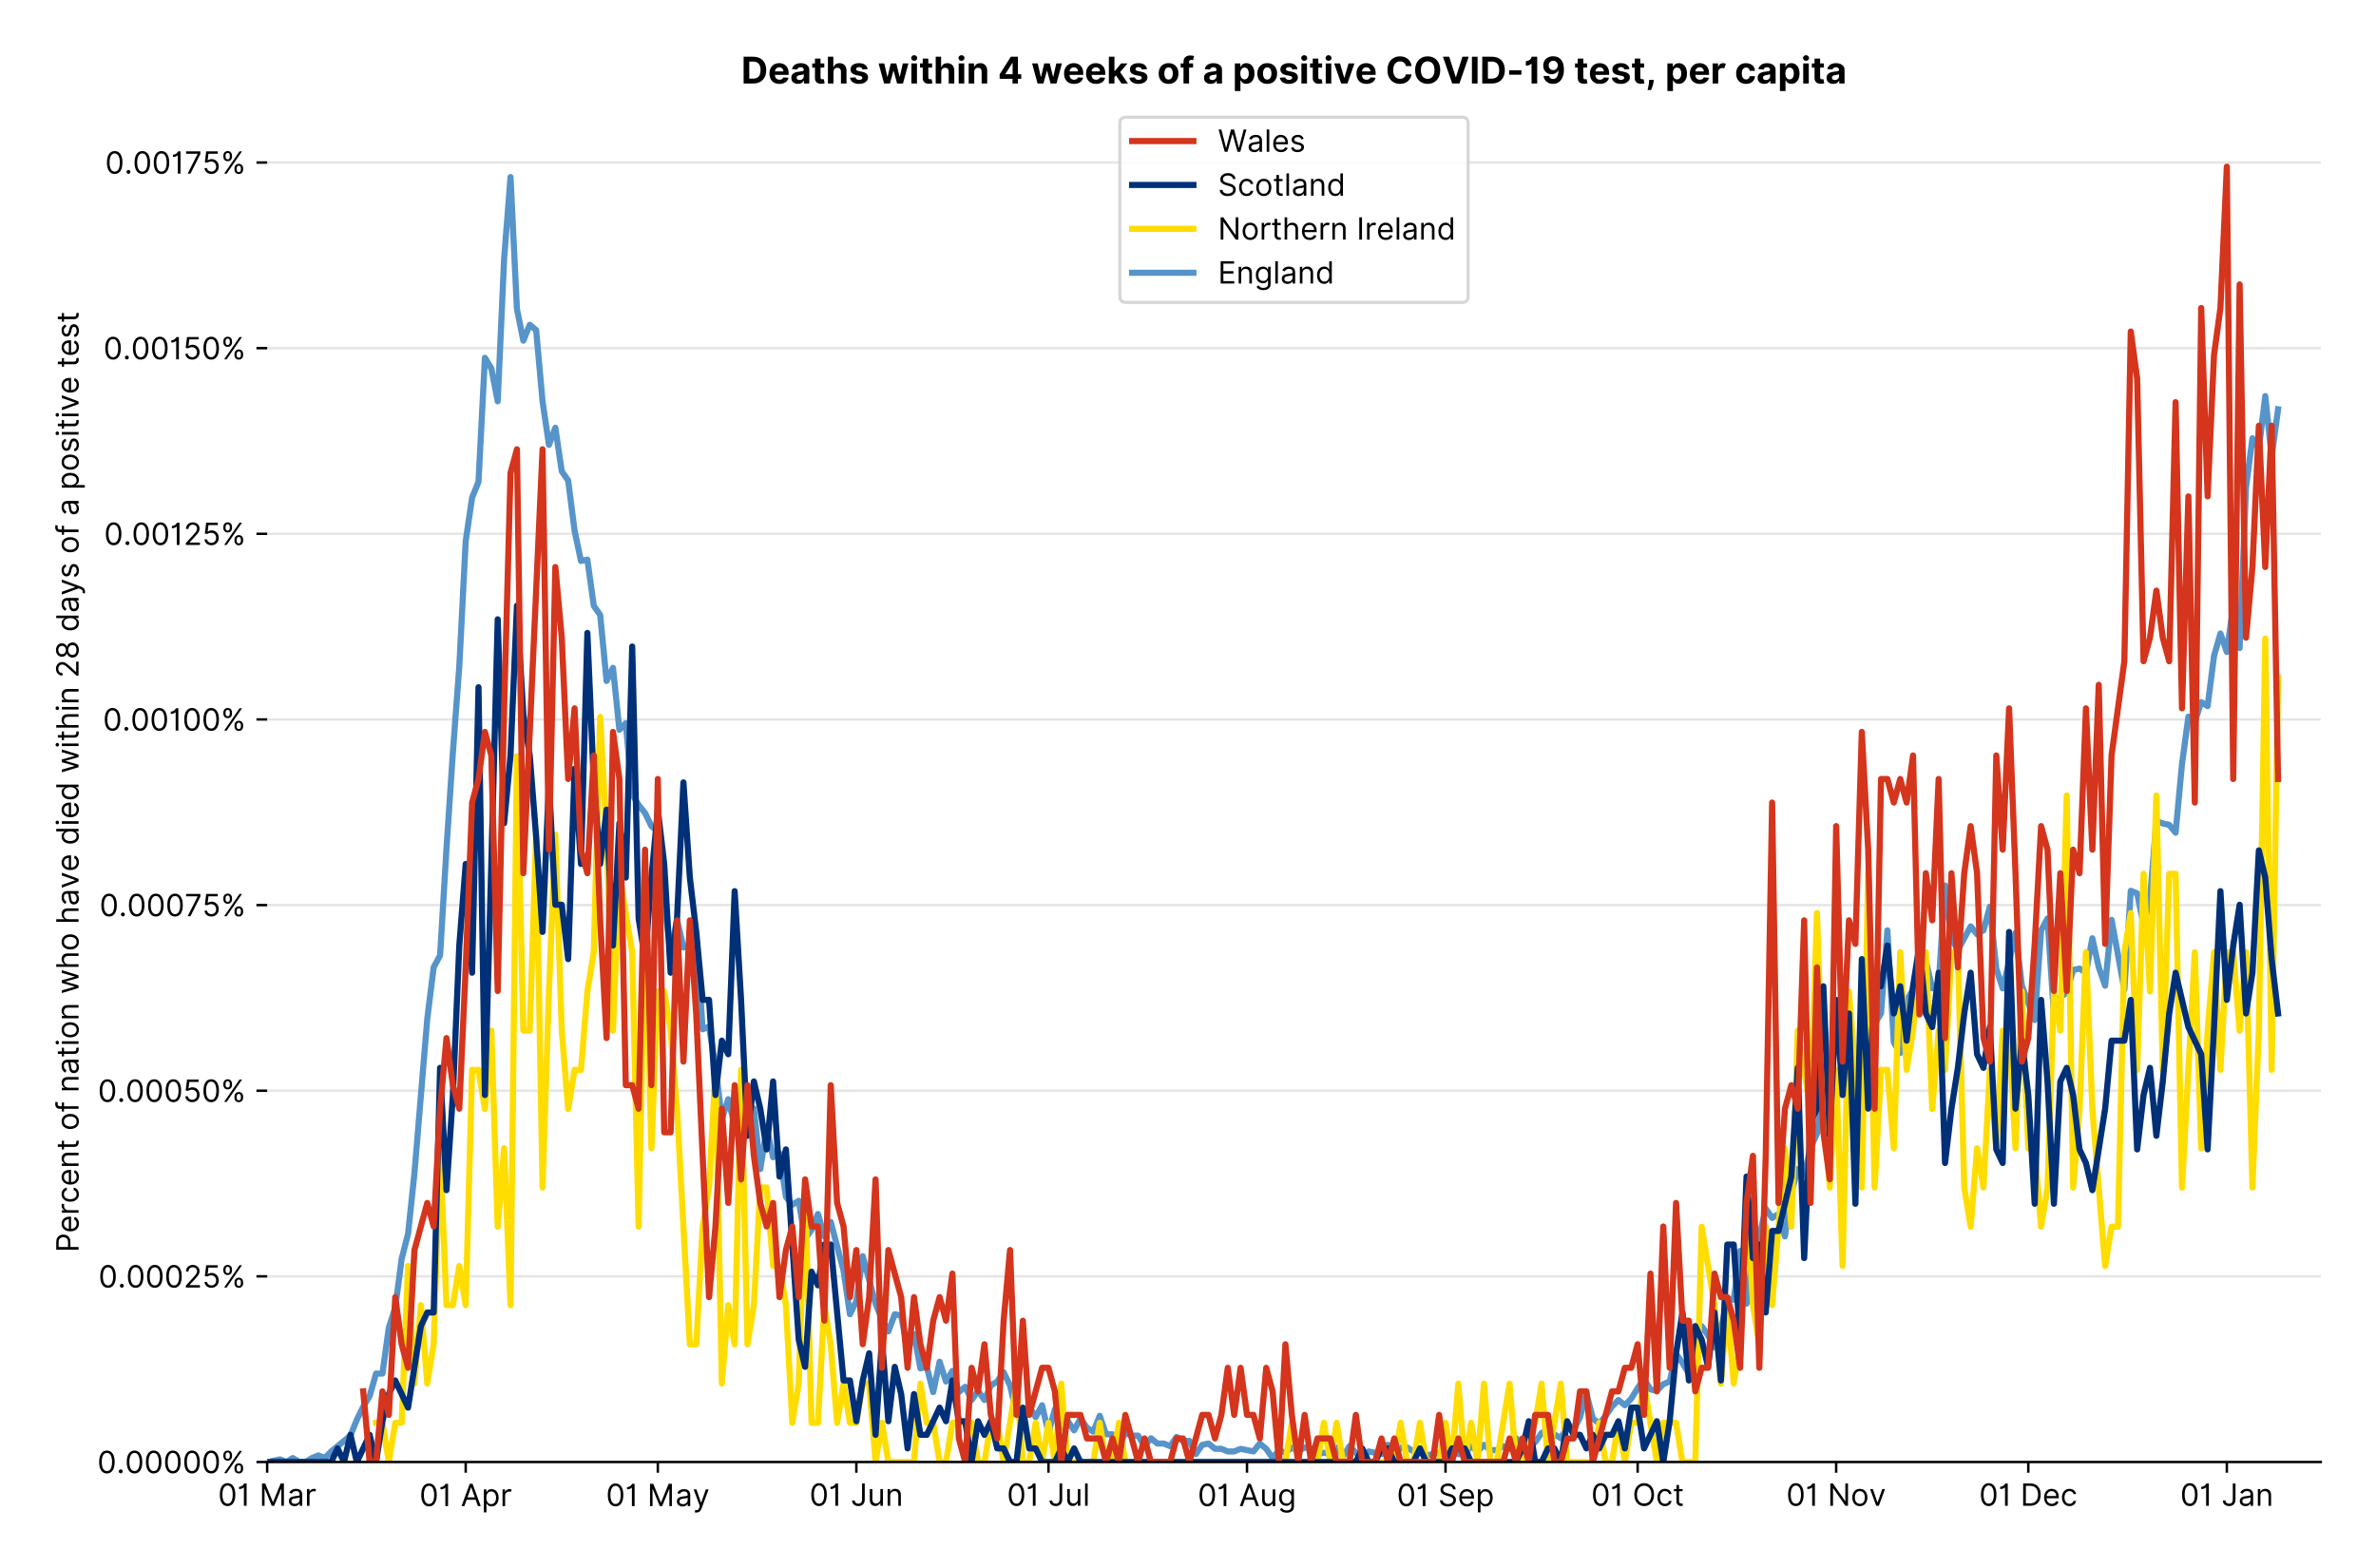 <?xml version="1.0" encoding="utf-8" standalone="no"?>
<!DOCTYPE svg PUBLIC "-//W3C//DTD SVG 1.1//EN"
  "http://www.w3.org/Graphics/SVG/1.1/DTD/svg11.dtd">
<!-- Created with matplotlib (https://matplotlib.org/) -->
<svg version="1.1" viewBox="0 0 774.712 511.276" xmlns="http://www.w3.org/2000/svg" xmlns:xlink="http://www.w3.org/1999/xlink">
 <defs>
  <style type="text/css">*{stroke-linecap:butt;stroke-linejoin:round;}</style>
 </defs>
 <g id="figure_1">
  <g id="patch_1">
   <path d="M 0 511.276 
L 774.712 511.276 
L 774.712 0 
L 0 0 
z
" style="fill:#ffffff;"/>
  </g>
  <g id="axes_1">
   <g id="patch_2">
    <path d="M 87.112 476.745 
L 756.712 476.745 
L 756.712 33.225 
L 87.112 33.225 
z
" style="fill:#ffffff;"/>
   </g>
   <g id="matplotlib.axis_1">
    <g id="xtick_1">
     <g id="line2d_1">
      <defs>
       <path d="M 0 0 
L 0 3.5 
" id="m21ab840a7d" style="stroke:#000000;stroke-width:0.8;"/>
      </defs>
      <g>
       <use style="stroke:#000000;stroke-width:0.8;" x="87.112" xlink:href="#m21ab840a7d" y="476.745"/>
      </g>
     </g>
     <g id="text_1">
      <!-- 01 Mar -->
      <g transform="translate(71.076 491.018)scale(0.1 -0.1)">
       <defs>
        <path d="M 31.25 -1 
Q 19.219 -1 12.594 8.766 
Q 5.969 18.531 5.969 36.359 
Q 5.969 54.047 12.641 63.875 
Q 19.312 73.719 31.25 73.719 
Q 43.188 73.719 49.859 63.875 
Q 56.531 54.047 56.531 36.359 
Q 56.531 18.531 49.906 8.766 
Q 43.297 -1 31.25 -1 
z
M 31.25 6.812 
Q 39.203 6.812 43.609 14.484 
Q 48.016 22.156 48.016 36.359 
Q 48.016 50.531 43.578 58.281 
Q 39.141 66.047 31.25 66.047 
Q 23.375 66.047 18.922 58.281 
Q 14.484 50.531 14.484 36.359 
Q 14.484 22.156 18.906 14.484 
Q 23.328 6.812 31.25 6.812 
z
" id="Inter-Regular-48"/>
        <path d="M 30.828 72.734 
L 30.828 0 
L 22.016 0 
L 22.016 59.938 
L 21.453 59.938 
Q 20.953 58.953 18.891 57.688 
Q 16.828 56.422 13.562 55.484 
Q 10.297 54.547 6.109 54.547 
L 6.109 61.938 
Q 10.328 61.938 13.422 63.453 
Q 16.516 64.984 18.594 67.047 
Q 20.672 69.109 21.75 70.766 
Q 22.828 72.438 23.016 72.734 
z
" id="Inter-Regular-49"/>
        <path id="Inter-Regular-32"/>
        <path d="M 8.812 72.734 
L 19.312 72.734 
L 44.031 12.359 
L 44.891 12.359 
L 69.609 72.734 
L 80.109 72.734 
L 80.109 0 
L 71.875 0 
L 71.875 55.25 
L 71.172 55.25 
L 48.438 0 
L 40.484 0 
L 17.75 55.25 
L 17.047 55.25 
L 17.047 0 
L 8.812 0 
z
" id="Inter-Regular-77"/>
        <path d="M 23.719 -1.281 
Q 18.531 -1.281 14.312 0.688 
Q 10.094 2.656 7.594 6.406 
Q 5.109 10.156 5.109 15.484 
Q 5.109 20.172 6.953 23.094 
Q 8.812 26.031 11.891 27.703 
Q 14.984 29.375 18.734 30.203 
Q 22.484 31.031 26.281 31.531 
Q 31.25 32.172 34.359 32.5 
Q 37.469 32.844 38.906 33.656 
Q 40.344 34.484 40.344 36.5 
L 40.344 36.797 
Q 40.344 42.047 37.484 44.953 
Q 34.625 47.875 28.844 47.875 
Q 22.828 47.875 19.422 45.234 
Q 16.016 42.609 14.625 39.625 
L 6.672 42.469 
Q 8.812 47.438 12.375 50.219 
Q 15.953 53.016 20.188 54.125 
Q 24.438 55.25 28.547 55.25 
Q 31.188 55.25 34.609 54.625 
Q 38.031 54.016 41.25 52.094 
Q 44.469 50.172 46.594 46.297 
Q 48.719 42.438 48.719 35.938 
L 48.719 0 
L 40.344 0 
L 40.344 7.391 
L 39.922 7.391 
Q 39.062 5.609 37.078 3.578 
Q 35.094 1.562 31.781 0.141 
Q 28.484 -1.281 23.719 -1.281 
z
M 25 6.25 
Q 29.969 6.25 33.391 8.203 
Q 36.828 10.156 38.578 13.234 
Q 40.344 16.328 40.344 19.75 
L 40.344 27.422 
Q 39.812 26.781 38.016 26.266 
Q 36.219 25.75 33.891 25.375 
Q 31.578 25 29.391 24.734 
Q 27.203 24.469 25.859 24.297 
Q 22.594 23.859 19.766 22.922 
Q 16.938 21.984 15.219 20.109 
Q 13.5 18.25 13.5 15.062 
Q 13.5 10.688 16.75 8.469 
Q 20 6.25 25 6.25 
z
" id="Inter-Regular-97"/>
        <path d="M 7.672 0 
L 7.672 54.547 
L 15.766 54.547 
L 15.766 46.312 
L 16.344 46.312 
Q 17.797 50.359 21.703 52.875 
Q 25.609 55.391 30.547 55.391 
Q 32.812 55.391 34.516 54.859 
Q 36.219 54.328 37.5 53.406 
L 34.656 46.312 
Q 33.766 46.766 32.578 47.031 
Q 31.391 47.297 29.828 47.297 
Q 23.859 47.297 19.953 43.656 
Q 16.047 40.016 16.047 34.516 
L 16.047 0 
z
" id="Inter-Regular-114"/>
       </defs>
       <use xlink:href="#Inter-Regular-48"/>
       <use x="62.5" xlink:href="#Inter-Regular-49"/>
       <use x="106.676" xlink:href="#Inter-Regular-32"/>
       <use x="134.801" xlink:href="#Inter-Regular-77"/>
       <use x="225.994" xlink:href="#Inter-Regular-97"/>
       <use x="282.386" xlink:href="#Inter-Regular-114"/>
      </g>
     </g>
    </g>
    <g id="xtick_2">
     <g id="line2d_2">
      <g>
       <use style="stroke:#000000;stroke-width:0.8;" x="151.844" xlink:href="#m21ab840a7d" y="476.745"/>
      </g>
     </g>
     <g id="text_2">
      <!-- 01 Apr -->
      <g transform="translate(136.759 491.117)scale(0.1 -0.1)">
       <defs>
        <path d="M 11.797 0 
L 2.562 0 
L 29.266 72.734 
L 38.359 72.734 
L 65.062 0 
L 55.828 0 
L 48.516 20.594 
L 19.109 20.594 
z
M 21.875 28.406 
L 45.734 28.406 
L 34.094 61.219 
L 33.531 61.219 
z
" id="Inter-Regular-65"/>
        <path d="M 7.672 -20.453 
L 7.672 54.547 
L 15.766 54.547 
L 15.766 45.875 
L 16.766 45.875 
Q 17.688 47.297 19.328 49.516 
Q 20.984 51.734 24.094 53.484 
Q 27.203 55.25 32.531 55.25 
Q 39.422 55.25 44.672 51.797 
Q 49.938 48.359 52.875 42.031 
Q 55.828 35.719 55.828 27.125 
Q 55.828 18.469 52.875 12.125 
Q 49.938 5.781 44.703 2.312 
Q 39.484 -1.141 32.672 -1.141 
Q 27.422 -1.141 24.25 0.609 
Q 21.094 2.375 19.391 4.625 
Q 17.688 6.891 16.766 8.375 
L 16.047 8.375 
L 16.047 -20.453 
z
M 15.906 27.266 
Q 15.906 18 19.938 12.188 
Q 23.969 6.391 31.531 6.391 
Q 36.797 6.391 40.328 9.172 
Q 43.859 11.969 45.641 16.703 
Q 47.438 21.453 47.438 27.266 
Q 47.438 33.031 45.672 37.656 
Q 43.922 42.297 40.391 45.016 
Q 36.859 47.734 31.531 47.734 
Q 23.859 47.734 19.875 42.078 
Q 15.906 36.438 15.906 27.266 
z
" id="Inter-Regular-112"/>
       </defs>
       <use xlink:href="#Inter-Regular-48"/>
       <use x="62.5" xlink:href="#Inter-Regular-49"/>
       <use x="106.676" xlink:href="#Inter-Regular-32"/>
       <use x="134.801" xlink:href="#Inter-Regular-65"/>
       <use x="202.415" xlink:href="#Inter-Regular-112"/>
       <use x="263.352" xlink:href="#Inter-Regular-114"/>
      </g>
     </g>
    </g>
    <g id="xtick_3">
     <g id="line2d_3">
      <g>
       <use style="stroke:#000000;stroke-width:0.8;" x="214.487" xlink:href="#m21ab840a7d" y="476.745"/>
      </g>
     </g>
     <g id="text_3">
      <!-- 01 May -->
      <g transform="translate(197.584 491.117)scale(0.1 -0.1)">
       <defs>
        <path d="M 12.781 -21.172 
Q 10.656 -21.172 8.984 -20.828 
Q 7.312 -20.484 6.672 -20.172 
L 8.812 -12.781 
Q 13.391 -13.953 16.453 -12.719 
Q 19.531 -11.5 21.734 -5.391 
L 23.578 -0.281 
L 3.406 54.547 
L 12.5 54.547 
L 27.562 11.078 
L 28.125 11.078 
L 43.188 54.547 
L 52.281 54.547 
L 28.844 -8.812 
Q 24.219 -21.172 12.781 -21.172 
z
" id="Inter-Regular-121"/>
       </defs>
       <use xlink:href="#Inter-Regular-48"/>
       <use x="62.5" xlink:href="#Inter-Regular-49"/>
       <use x="106.676" xlink:href="#Inter-Regular-32"/>
       <use x="134.801" xlink:href="#Inter-Regular-77"/>
       <use x="225.994" xlink:href="#Inter-Regular-97"/>
       <use x="282.386" xlink:href="#Inter-Regular-121"/>
      </g>
     </g>
    </g>
    <g id="xtick_4">
     <g id="line2d_4">
      <g>
       <use style="stroke:#000000;stroke-width:0.8;" x="279.218" xlink:href="#m21ab840a7d" y="476.745"/>
      </g>
     </g>
     <g id="text_4">
      <!-- 01 Jun -->
      <g transform="translate(263.934 491.018)scale(0.1 -0.1)">
       <defs>
        <path d="M 36.656 72.734 
L 45.453 72.734 
L 45.453 20.734 
Q 45.453 10.266 39.828 4.625 
Q 34.203 -1 24.719 -1 
Q 18.75 -1 14.094 1.188 
Q 9.453 3.375 6.781 7.422 
Q 4.125 11.469 4.125 17.047 
L 12.781 17.047 
Q 12.781 12.422 16.156 9.609 
Q 19.531 6.812 24.719 6.812 
Q 30.438 6.812 33.547 10.375 
Q 36.656 13.953 36.656 20.734 
z
" id="Inter-Regular-74"/>
        <path d="M 42.047 22.297 
L 42.047 54.547 
L 50.422 54.547 
L 50.422 0 
L 42.047 0 
L 42.047 9.234 
L 41.484 9.234 
Q 39.562 5.078 35.516 2.188 
Q 31.469 -0.703 25.281 -0.703 
Q 17.609 -0.703 12.641 4.375 
Q 7.672 9.453 7.672 19.891 
L 7.672 54.547 
L 16.047 54.547 
L 16.047 20.453 
Q 16.047 14.484 19.406 10.938 
Q 22.766 7.391 27.984 7.391 
Q 31.109 7.391 34.359 8.984 
Q 37.609 10.578 39.828 13.875 
Q 42.047 17.188 42.047 22.297 
z
" id="Inter-Regular-117"/>
        <path d="M 16.047 32.812 
L 16.047 0 
L 7.672 0 
L 7.672 54.547 
L 15.766 54.547 
L 15.766 46.016 
L 16.484 46.016 
Q 18.391 50.172 22.297 52.703 
Q 26.203 55.25 32.391 55.25 
Q 40.656 55.25 45.75 50.172 
Q 50.859 45.094 50.859 34.656 
L 50.859 0 
L 42.469 0 
L 42.469 34.094 
Q 42.469 40.516 39.125 44.125 
Q 35.797 47.734 29.969 47.734 
Q 23.969 47.734 20 43.844 
Q 16.047 39.953 16.047 32.812 
z
" id="Inter-Regular-110"/>
       </defs>
       <use xlink:href="#Inter-Regular-48"/>
       <use x="62.5" xlink:href="#Inter-Regular-49"/>
       <use x="106.676" xlink:href="#Inter-Regular-32"/>
       <use x="134.801" xlink:href="#Inter-Regular-74"/>
       <use x="189.063" xlink:href="#Inter-Regular-117"/>
       <use x="247.159" xlink:href="#Inter-Regular-110"/>
      </g>
     </g>
    </g>
    <g id="xtick_5">
     <g id="line2d_5">
      <g>
       <use style="stroke:#000000;stroke-width:0.8;" x="341.861" xlink:href="#m21ab840a7d" y="476.745"/>
      </g>
     </g>
     <g id="text_5">
      <!-- 01 Jul -->
      <g transform="translate(328.318 491.018)scale(0.1 -0.1)">
       <defs>
        <path d="M 16.047 72.734 
L 16.047 0 
L 7.672 0 
L 7.672 72.734 
z
" id="Inter-Regular-108"/>
       </defs>
       <use xlink:href="#Inter-Regular-48"/>
       <use x="62.5" xlink:href="#Inter-Regular-49"/>
       <use x="106.676" xlink:href="#Inter-Regular-32"/>
       <use x="134.801" xlink:href="#Inter-Regular-74"/>
       <use x="189.063" xlink:href="#Inter-Regular-117"/>
       <use x="247.159" xlink:href="#Inter-Regular-108"/>
      </g>
     </g>
    </g>
    <g id="xtick_6">
     <g id="line2d_6">
      <g>
       <use style="stroke:#000000;stroke-width:0.8;" x="406.593" xlink:href="#m21ab840a7d" y="476.745"/>
      </g>
     </g>
     <g id="text_6">
      <!-- 01 Aug -->
      <g transform="translate(390.521 491.117)scale(0.1 -0.1)">
       <defs>
        <path d="M 29.688 -21.594 
Q 20.562 -21.594 15.25 -18.266 
Q 9.938 -14.953 7.391 -10.656 
L 14.062 -5.969 
Q 15.203 -7.453 16.938 -9.391 
Q 18.688 -11.328 21.719 -12.766 
Q 24.75 -14.203 29.688 -14.203 
Q 36.297 -14.203 40.594 -11 
Q 44.891 -7.812 44.891 -1 
L 44.891 10.078 
L 44.172 10.078 
Q 43.25 8.594 41.562 6.406 
Q 39.875 4.219 36.734 2.531 
Q 33.594 0.859 28.266 0.859 
Q 21.656 0.859 16.422 3.984 
Q 11.188 7.109 8.141 13.062 
Q 5.109 19.031 5.109 27.562 
Q 5.109 35.938 8.062 42.172 
Q 11.016 48.406 16.266 51.828 
Q 21.516 55.25 28.406 55.25 
Q 33.734 55.25 36.875 53.484 
Q 40.016 51.734 41.703 49.516 
Q 43.391 47.297 44.312 45.875 
L 45.172 45.875 
L 45.172 54.547 
L 53.266 54.547 
L 53.266 -1.562 
Q 53.266 -8.594 50.078 -13.016 
Q 46.906 -17.438 41.562 -19.516 
Q 36.219 -21.594 29.688 -21.594 
z
M 29.406 8.375 
Q 36.969 8.375 41 13.5 
Q 45.031 18.641 45.031 27.703 
Q 45.031 36.547 41.047 42.141 
Q 37.078 47.734 29.406 47.734 
Q 24.078 47.734 20.547 45.031 
Q 17.016 42.328 15.25 37.781 
Q 13.5 33.234 13.5 27.703 
Q 13.5 19.172 17.5 13.766 
Q 21.516 8.375 29.406 8.375 
z
" id="Inter-Regular-103"/>
       </defs>
       <use xlink:href="#Inter-Regular-48"/>
       <use x="62.5" xlink:href="#Inter-Regular-49"/>
       <use x="106.676" xlink:href="#Inter-Regular-32"/>
       <use x="134.801" xlink:href="#Inter-Regular-65"/>
       <use x="202.415" xlink:href="#Inter-Regular-117"/>
       <use x="260.511" xlink:href="#Inter-Regular-103"/>
      </g>
     </g>
    </g>
    <g id="xtick_7">
     <g id="line2d_7">
      <g>
       <use style="stroke:#000000;stroke-width:0.8;" x="471.324" xlink:href="#m21ab840a7d" y="476.745"/>
      </g>
     </g>
     <g id="text_7">
      <!-- 01 Sep -->
      <g transform="translate(455.437 491.117)scale(0.1 -0.1)">
       <defs>
        <path d="M 48.578 54.547 
Q 47.938 59.938 43.391 62.922 
Q 38.844 65.906 32.25 65.906 
Q 25 65.906 20.594 62.484 
Q 16.188 59.062 16.188 53.828 
Q 16.188 49.922 18.578 47.531 
Q 20.984 45.141 24.266 43.797 
Q 27.562 42.469 30.25 41.766 
L 37.641 39.766 
Q 40.484 39.031 43.984 37.719 
Q 47.484 36.406 50.688 34.141 
Q 53.906 31.891 56 28.375 
Q 58.094 24.859 58.094 19.75 
Q 58.094 13.844 55.016 9.078 
Q 51.953 4.328 46.078 1.516 
Q 40.203 -1.281 31.812 -1.281 
Q 20.094 -1.281 13.203 4.25 
Q 6.328 9.797 5.688 18.75 
L 14.781 18.75 
Q 15.125 14.625 17.562 11.938 
Q 20 9.266 23.734 7.969 
Q 27.484 6.672 31.812 6.672 
Q 36.859 6.672 40.875 8.328 
Q 44.891 9.984 47.234 12.938 
Q 49.578 15.906 49.578 19.891 
Q 49.578 23.516 47.547 25.781 
Q 45.531 28.047 42.219 29.469 
Q 38.922 30.891 35.094 31.953 
L 26.141 34.516 
Q 17.609 36.969 12.641 41.516 
Q 7.672 46.062 7.672 53.406 
Q 7.672 59.516 10.984 64.078 
Q 14.312 68.641 19.938 71.172 
Q 25.562 73.719 32.531 73.719 
Q 39.562 73.719 45.031 71.219 
Q 50.5 68.719 53.703 64.375 
Q 56.922 60.047 57.109 54.547 
z
" id="Inter-Regular-83"/>
        <path d="M 30.547 -1.141 
Q 22.656 -1.141 16.953 2.359 
Q 11.266 5.859 8.188 12.156 
Q 5.109 18.469 5.109 26.844 
Q 5.109 35.234 8.188 41.641 
Q 11.266 48.047 16.781 51.641 
Q 22.297 55.25 29.688 55.25 
Q 33.953 55.25 38.109 53.828 
Q 42.266 52.422 45.672 49.234 
Q 49.078 46.062 51.094 40.844 
Q 53.125 35.625 53.125 27.984 
L 53.125 24.438 
L 13.531 24.438 
Q 13.812 15.703 18.484 11.047 
Q 23.156 6.391 30.547 6.391 
Q 35.484 6.391 39.031 8.516 
Q 42.578 10.656 44.172 14.922 
L 52.281 12.641 
Q 50.359 6.469 44.594 2.656 
Q 38.844 -1.141 30.547 -1.141 
z
M 13.531 31.672 
L 44.609 31.672 
Q 44.609 38.594 40.547 43.156 
Q 36.5 47.734 29.688 47.734 
Q 24.891 47.734 21.375 45.484 
Q 17.859 43.25 15.828 39.578 
Q 13.812 35.906 13.531 31.672 
z
" id="Inter-Regular-101"/>
       </defs>
       <use xlink:href="#Inter-Regular-48"/>
       <use x="62.5" xlink:href="#Inter-Regular-49"/>
       <use x="106.676" xlink:href="#Inter-Regular-32"/>
       <use x="134.801" xlink:href="#Inter-Regular-83"/>
       <use x="198.58" xlink:href="#Inter-Regular-101"/>
       <use x="256.818" xlink:href="#Inter-Regular-112"/>
      </g>
     </g>
    </g>
    <g id="xtick_8">
     <g id="line2d_8">
      <g>
       <use style="stroke:#000000;stroke-width:0.8;" x="533.967" xlink:href="#m21ab840a7d" y="476.745"/>
      </g>
     </g>
     <g id="text_8">
      <!-- 01 Oct -->
      <g transform="translate(518.811 491.018)scale(0.1 -0.1)">
       <defs>
        <path d="M 70.172 36.359 
Q 70.172 24.859 66.016 16.469 
Q 61.859 8.094 54.609 3.547 
Q 47.375 -1 38.062 -1 
Q 28.766 -1 21.516 3.547 
Q 14.281 8.094 10.125 16.469 
Q 5.969 24.859 5.969 36.359 
Q 5.969 47.875 10.125 56.25 
Q 14.281 64.625 21.516 69.172 
Q 28.766 73.719 38.062 73.719 
Q 47.375 73.719 54.609 69.172 
Q 61.859 64.625 66.016 56.25 
Q 70.172 47.875 70.172 36.359 
z
M 61.656 36.359 
Q 61.656 45.812 58.5 52.312 
Q 55.359 58.812 50.016 62.141 
Q 44.672 65.484 38.062 65.484 
Q 31.469 65.484 26.125 62.141 
Q 20.781 58.812 17.625 52.312 
Q 14.484 45.812 14.484 36.359 
Q 14.484 26.922 17.625 20.422 
Q 20.781 13.922 26.125 10.578 
Q 31.469 7.25 38.062 7.25 
Q 44.672 7.25 50.016 10.578 
Q 55.359 13.922 58.5 20.422 
Q 61.656 26.922 61.656 36.359 
z
" id="Inter-Regular-79"/>
        <path d="M 29.828 -1.141 
Q 22.156 -1.141 16.609 2.484 
Q 11.078 6.109 8.094 12.469 
Q 5.109 18.828 5.109 26.984 
Q 5.109 35.297 8.188 41.672 
Q 11.266 48.047 16.781 51.641 
Q 22.297 55.25 29.688 55.25 
Q 35.438 55.25 40.047 53.125 
Q 44.672 51 47.609 47.156 
Q 50.562 43.328 51.281 38.203 
L 42.906 38.203 
Q 41.938 41.938 38.656 44.828 
Q 35.375 47.734 29.828 47.734 
Q 22.484 47.734 17.984 42.141 
Q 13.5 36.547 13.5 27.266 
Q 13.5 17.797 17.938 12.094 
Q 22.375 6.391 29.828 6.391 
Q 34.734 6.391 38.234 8.906 
Q 41.734 11.438 42.906 15.906 
L 51.281 15.906 
Q 50.562 11.078 47.781 7.219 
Q 45 3.375 40.438 1.109 
Q 35.875 -1.141 29.828 -1.141 
z
" id="Inter-Regular-99"/>
        <path d="M 31.391 54.547 
L 31.391 47.438 
L 19.75 47.438 
L 19.75 15.625 
Q 19.75 12.078 20.797 10.312 
Q 21.844 8.562 23.484 7.969 
Q 25.141 7.391 26.984 7.391 
Q 28.375 7.391 29.266 7.547 
Q 30.156 7.703 30.688 7.812 
L 32.391 0.281 
Q 31.531 -0.031 30 -0.359 
Q 28.484 -0.703 26.141 -0.703 
Q 22.594 -0.703 19.188 0.812 
Q 15.797 2.344 13.578 5.469 
Q 11.359 8.594 11.359 13.359 
L 11.359 47.438 
L 3.125 47.438 
L 3.125 54.547 
L 11.359 54.547 
L 11.359 67.609 
L 19.75 67.609 
L 19.75 54.547 
z
" id="Inter-Regular-116"/>
       </defs>
       <use xlink:href="#Inter-Regular-48"/>
       <use x="62.5" xlink:href="#Inter-Regular-49"/>
       <use x="106.676" xlink:href="#Inter-Regular-32"/>
       <use x="134.801" xlink:href="#Inter-Regular-79"/>
       <use x="210.938" xlink:href="#Inter-Regular-99"/>
       <use x="266.761" xlink:href="#Inter-Regular-116"/>
      </g>
     </g>
    </g>
    <g id="xtick_9">
     <g id="line2d_9">
      <g>
       <use style="stroke:#000000;stroke-width:0.8;" x="598.699" xlink:href="#m21ab840a7d" y="476.745"/>
      </g>
     </g>
     <g id="text_9">
      <!-- 01 Nov -->
      <g transform="translate(582.427 491.018)scale(0.1 -0.1)">
       <defs>
        <path d="M 66.484 72.734 
L 66.484 0 
L 57.953 0 
L 18.328 57.109 
L 17.609 57.109 
L 17.609 0 
L 8.812 0 
L 8.812 72.734 
L 17.328 72.734 
L 57.109 15.484 
L 57.812 15.484 
L 57.812 72.734 
z
" id="Inter-Regular-78"/>
        <path d="M 29.828 -1.141 
Q 22.438 -1.141 16.875 2.375 
Q 11.328 5.891 8.219 12.203 
Q 5.109 18.531 5.109 26.984 
Q 5.109 35.516 8.219 41.859 
Q 11.328 48.219 16.875 51.734 
Q 22.438 55.25 29.828 55.25 
Q 37.219 55.25 42.766 51.734 
Q 48.328 48.219 51.438 41.859 
Q 54.547 35.516 54.547 26.984 
Q 54.547 18.531 51.438 12.203 
Q 48.328 5.891 42.766 2.375 
Q 37.219 -1.141 29.828 -1.141 
z
M 29.828 6.391 
Q 35.438 6.391 39.062 9.266 
Q 42.688 12.141 44.422 16.828 
Q 46.172 21.516 46.172 26.984 
Q 46.172 32.453 44.422 37.172 
Q 42.688 41.906 39.062 44.812 
Q 35.438 47.734 29.828 47.734 
Q 24.219 47.734 20.594 44.812 
Q 16.969 41.906 15.234 37.172 
Q 13.5 32.453 13.5 26.984 
Q 13.5 21.516 15.234 16.828 
Q 16.969 12.141 20.594 9.266 
Q 24.219 6.391 29.828 6.391 
z
" id="Inter-Regular-111"/>
        <path d="M 52.281 54.547 
L 32.109 0 
L 23.578 0 
L 3.406 54.547 
L 12.5 54.547 
L 27.562 11.078 
L 28.125 11.078 
L 43.188 54.547 
z
" id="Inter-Regular-118"/>
       </defs>
       <use xlink:href="#Inter-Regular-48"/>
       <use x="62.5" xlink:href="#Inter-Regular-49"/>
       <use x="106.676" xlink:href="#Inter-Regular-32"/>
       <use x="134.801" xlink:href="#Inter-Regular-78"/>
       <use x="210.085" xlink:href="#Inter-Regular-111"/>
       <use x="269.744" xlink:href="#Inter-Regular-118"/>
      </g>
     </g>
    </g>
    <g id="xtick_10">
     <g id="line2d_10">
      <g>
       <use style="stroke:#000000;stroke-width:0.8;" x="661.342" xlink:href="#m21ab840a7d" y="476.745"/>
      </g>
     </g>
     <g id="text_10">
      <!-- 01 Dec -->
      <g transform="translate(645.305 491.018)scale(0.1 -0.1)">
       <defs>
        <path d="M 31.25 0 
L 8.812 0 
L 8.812 72.734 
L 32.25 72.734 
Q 42.828 72.734 50.359 68.375 
Q 57.891 64.031 61.891 55.906 
Q 65.906 47.797 65.906 36.5 
Q 65.906 25.141 61.859 16.953 
Q 57.812 8.766 50.062 4.375 
Q 42.328 0 31.25 0 
z
M 17.609 7.812 
L 30.688 7.812 
Q 44.219 7.812 50.797 15.5 
Q 57.391 23.188 57.391 36.5 
Q 57.391 49.719 50.922 57.312 
Q 44.469 64.922 31.672 64.922 
L 17.609 64.922 
z
" id="Inter-Regular-68"/>
       </defs>
       <use xlink:href="#Inter-Regular-48"/>
       <use x="62.5" xlink:href="#Inter-Regular-49"/>
       <use x="106.676" xlink:href="#Inter-Regular-32"/>
       <use x="134.801" xlink:href="#Inter-Regular-68"/>
       <use x="206.676" xlink:href="#Inter-Regular-101"/>
       <use x="264.915" xlink:href="#Inter-Regular-99"/>
      </g>
     </g>
    </g>
    <g id="xtick_11">
     <g id="line2d_11">
      <g>
       <use style="stroke:#000000;stroke-width:0.8;" x="726.073" xlink:href="#m21ab840a7d" y="476.745"/>
      </g>
     </g>
     <g id="text_11">
      <!-- 01 Jan -->
      <g transform="translate(710.874 491.018)scale(0.1 -0.1)">
       <use xlink:href="#Inter-Regular-48"/>
       <use x="62.5" xlink:href="#Inter-Regular-49"/>
       <use x="106.676" xlink:href="#Inter-Regular-32"/>
       <use x="134.801" xlink:href="#Inter-Regular-74"/>
       <use x="189.063" xlink:href="#Inter-Regular-97"/>
       <use x="245.455" xlink:href="#Inter-Regular-110"/>
      </g>
     </g>
    </g>
   </g>
   <g id="matplotlib.axis_2">
    <g id="ytick_1">
     <g id="line2d_12">
      <path clip-path="url(#p6621b64592)" d="M 87.112 476.745 
L 756.712 476.745 
" style="fill:none;stroke:#e5e5e5;stroke-linecap:square;stroke-width:0.8;"/>
     </g>
     <g id="line2d_13">
      <defs>
       <path d="M 0 0 
L -3.5 0 
" id="m471a810d44" style="stroke:#000000;stroke-width:0.8;"/>
      </defs>
      <g>
       <use style="stroke:#000000;stroke-width:0.8;" x="87.112" xlink:href="#m471a810d44" y="476.745"/>
      </g>
     </g>
     <g id="text_12">
      <!-- 0.00000% -->
      <g transform="translate(31.731 480.382)scale(0.1 -0.1)">
       <defs>
        <path d="M 13.781 -0.562 
Q 11.156 -0.562 9.266 1.312 
Q 7.391 3.203 7.391 5.828 
Q 7.391 8.453 9.266 10.328 
Q 11.156 12.219 13.781 12.219 
Q 16.406 12.219 18.281 10.328 
Q 20.172 8.453 20.172 5.828 
Q 20.172 3.203 18.281 1.312 
Q 16.406 -0.562 13.781 -0.562 
z
" id="Inter-Regular-46"/>
        <path d="M 44.609 13.641 
L 44.609 17.469 
Q 44.609 21.453 46.25 24.766 
Q 47.906 28.094 51.078 30.094 
Q 54.266 32.109 58.812 32.109 
Q 63.422 32.109 66.547 30.094 
Q 69.672 28.094 71.266 24.766 
Q 72.875 21.453 72.875 17.469 
L 72.875 13.641 
Q 72.875 9.656 71.25 6.328 
Q 69.641 3.016 66.5 1 
Q 63.359 -1 58.812 -1 
Q 54.188 -1 51.031 1 
Q 47.875 3.016 46.234 6.328 
Q 44.609 9.656 44.609 13.641 
z
M 8.375 55.25 
L 8.375 59.094 
Q 8.375 63.062 10.031 66.375 
Q 11.688 69.703 14.859 71.703 
Q 18.047 73.719 22.594 73.719 
Q 27.203 73.719 30.328 71.703 
Q 33.453 69.703 35.047 66.375 
Q 36.656 63.062 36.656 59.094 
L 36.656 55.25 
Q 36.656 51.281 35.031 47.953 
Q 33.422 44.641 30.266 42.625 
Q 27.125 40.625 22.594 40.625 
Q 17.969 40.625 14.812 42.625 
Q 11.656 44.641 10.016 47.953 
Q 8.375 51.281 8.375 55.25 
z
M 11.078 0 
L 61.078 72.734 
L 69.172 72.734 
L 19.172 0 
z
M 51.844 17.469 
L 51.844 13.641 
Q 51.844 10.328 53.406 7.719 
Q 54.969 5.109 58.812 5.109 
Q 62.531 5.109 64.078 7.719 
Q 65.625 10.328 65.625 13.641 
L 65.625 17.469 
Q 65.625 20.781 64.125 23.391 
Q 62.641 26 58.812 26 
Q 55.078 26 53.453 23.391 
Q 51.844 20.781 51.844 17.469 
z
M 15.625 59.094 
L 15.625 55.25 
Q 15.625 51.953 17.188 49.344 
Q 18.75 46.734 22.594 46.734 
Q 26.312 46.734 27.859 49.344 
Q 29.406 51.953 29.406 55.25 
L 29.406 59.094 
Q 29.406 62.391 27.906 65 
Q 26.422 67.609 22.594 67.609 
Q 18.859 67.609 17.234 65 
Q 15.625 62.391 15.625 59.094 
z
" id="Inter-Regular-37"/>
       </defs>
       <use xlink:href="#Inter-Regular-48"/>
       <use x="62.5" xlink:href="#Inter-Regular-46"/>
       <use x="90.057" xlink:href="#Inter-Regular-48"/>
       <use x="152.557" xlink:href="#Inter-Regular-48"/>
       <use x="215.057" xlink:href="#Inter-Regular-48"/>
       <use x="277.557" xlink:href="#Inter-Regular-48"/>
       <use x="340.057" xlink:href="#Inter-Regular-48"/>
       <use x="402.557" xlink:href="#Inter-Regular-37"/>
      </g>
     </g>
    </g>
    <g id="ytick_2">
     <g id="line2d_14">
      <path clip-path="url(#p6621b64592)" d="M 87.112 416.21 
L 756.712 416.21 
" style="fill:none;stroke:#e5e5e5;stroke-linecap:square;stroke-width:0.8;"/>
     </g>
     <g id="line2d_15">
      <g>
       <use style="stroke:#000000;stroke-width:0.8;" x="87.112" xlink:href="#m471a810d44" y="416.21"/>
      </g>
     </g>
     <g id="text_13">
      <!-- 0.00025% -->
      <g transform="translate(32.1 419.846)scale(0.1 -0.1)">
       <defs>
        <path d="M 7.531 0 
L 7.531 6.391 
L 31.531 32.672 
Q 35.766 37.281 38.5 40.703 
Q 41.234 44.141 42.562 47.172 
Q 43.891 50.219 43.891 53.547 
Q 43.891 59.297 39.891 62.672 
Q 35.906 66.047 29.969 66.047 
Q 23.656 66.047 19.922 62.266 
Q 16.188 58.484 16.188 52.266 
L 7.812 52.266 
Q 7.812 58.672 10.75 63.5 
Q 13.703 68.328 18.797 71.016 
Q 23.906 73.719 30.25 73.719 
Q 36.656 73.719 41.578 71.016 
Q 46.516 68.328 49.312 63.734 
Q 52.125 59.156 52.125 53.547 
Q 52.125 49.531 50.688 45.719 
Q 49.25 41.906 45.719 37.234 
Q 42.188 32.562 35.938 25.859 
L 19.609 8.375 
L 19.609 7.812 
L 53.406 7.812 
L 53.406 0 
z
" id="Inter-Regular-50"/>
        <path d="M 30.25 -1 
Q 24 -1 19 1.484 
Q 14 3.984 10.969 8.312 
Q 7.953 12.641 7.672 18.188 
L 16.188 18.188 
Q 16.688 13.25 20.688 10.031 
Q 24.688 6.812 30.25 6.812 
Q 34.734 6.812 38.234 8.906 
Q 41.734 11.016 43.734 14.688 
Q 45.734 18.359 45.734 23.016 
Q 45.734 27.766 43.656 31.516 
Q 41.578 35.266 37.953 37.422 
Q 34.344 39.594 29.688 39.625 
Q 26.344 39.672 22.828 38.625 
Q 19.312 37.578 17.047 35.938 
L 8.812 36.938 
L 13.219 72.734 
L 51 72.734 
L 51 64.922 
L 20.594 64.922 
L 18.047 43.469 
L 18.469 43.469 
Q 20.703 45.234 24.078 46.406 
Q 27.453 47.578 31.109 47.578 
Q 37.781 47.578 43.016 44.406 
Q 48.266 41.234 51.266 35.719 
Q 54.266 30.219 54.266 23.156 
Q 54.266 16.188 51.156 10.734 
Q 48.047 5.297 42.609 2.141 
Q 37.188 -1 30.25 -1 
z
" id="Inter-Regular-53"/>
       </defs>
       <use xlink:href="#Inter-Regular-48"/>
       <use x="62.5" xlink:href="#Inter-Regular-46"/>
       <use x="90.057" xlink:href="#Inter-Regular-48"/>
       <use x="152.557" xlink:href="#Inter-Regular-48"/>
       <use x="215.057" xlink:href="#Inter-Regular-48"/>
       <use x="277.557" xlink:href="#Inter-Regular-50"/>
       <use x="338.068" xlink:href="#Inter-Regular-53"/>
       <use x="398.864" xlink:href="#Inter-Regular-37"/>
      </g>
     </g>
    </g>
    <g id="ytick_3">
     <g id="line2d_16">
      <path clip-path="url(#p6621b64592)" d="M 87.112 355.674 
L 756.712 355.674 
" style="fill:none;stroke:#e5e5e5;stroke-linecap:square;stroke-width:0.8;"/>
     </g>
     <g id="line2d_17">
      <g>
       <use style="stroke:#000000;stroke-width:0.8;" x="87.112" xlink:href="#m471a810d44" y="355.674"/>
      </g>
     </g>
     <g id="text_14">
      <!-- 0.00050% -->
      <g transform="translate(31.902 359.311)scale(0.1 -0.1)">
       <use xlink:href="#Inter-Regular-48"/>
       <use x="62.5" xlink:href="#Inter-Regular-46"/>
       <use x="90.057" xlink:href="#Inter-Regular-48"/>
       <use x="152.557" xlink:href="#Inter-Regular-48"/>
       <use x="215.057" xlink:href="#Inter-Regular-48"/>
       <use x="277.557" xlink:href="#Inter-Regular-53"/>
       <use x="338.352" xlink:href="#Inter-Regular-48"/>
       <use x="400.852" xlink:href="#Inter-Regular-37"/>
      </g>
     </g>
    </g>
    <g id="ytick_4">
     <g id="line2d_18">
      <path clip-path="url(#p6621b64592)" d="M 87.112 295.139 
L 756.712 295.139 
" style="fill:none;stroke:#e5e5e5;stroke-linecap:square;stroke-width:0.8;"/>
     </g>
     <g id="line2d_19">
      <g>
       <use style="stroke:#000000;stroke-width:0.8;" x="87.112" xlink:href="#m471a810d44" y="295.139"/>
      </g>
     </g>
     <g id="text_15">
      <!-- 0.00075% -->
      <g transform="translate(32.441 298.776)scale(0.1 -0.1)">
       <defs>
        <path d="M 9.797 0 
L 42.328 64.344 
L 42.328 64.922 
L 4.828 64.922 
L 4.828 72.734 
L 51.422 72.734 
L 51.422 64.484 
L 19.031 0 
z
" id="Inter-Regular-55"/>
       </defs>
       <use xlink:href="#Inter-Regular-48"/>
       <use x="62.5" xlink:href="#Inter-Regular-46"/>
       <use x="90.057" xlink:href="#Inter-Regular-48"/>
       <use x="152.557" xlink:href="#Inter-Regular-48"/>
       <use x="215.057" xlink:href="#Inter-Regular-48"/>
       <use x="277.557" xlink:href="#Inter-Regular-55"/>
       <use x="334.659" xlink:href="#Inter-Regular-53"/>
       <use x="395.455" xlink:href="#Inter-Regular-37"/>
      </g>
     </g>
    </g>
    <g id="ytick_5">
     <g id="line2d_20">
      <path clip-path="url(#p6621b64592)" d="M 87.112 234.604 
L 756.712 234.604 
" style="fill:none;stroke:#e5e5e5;stroke-linecap:square;stroke-width:0.8;"/>
     </g>
     <g id="line2d_21">
      <g>
       <use style="stroke:#000000;stroke-width:0.8;" x="87.112" xlink:href="#m471a810d44" y="234.604"/>
      </g>
     </g>
     <g id="text_16">
      <!-- 0.00100% -->
      <g transform="translate(33.564 238.241)scale(0.1 -0.1)">
       <use xlink:href="#Inter-Regular-48"/>
       <use x="62.5" xlink:href="#Inter-Regular-46"/>
       <use x="90.057" xlink:href="#Inter-Regular-48"/>
       <use x="152.557" xlink:href="#Inter-Regular-48"/>
       <use x="215.057" xlink:href="#Inter-Regular-49"/>
       <use x="259.233" xlink:href="#Inter-Regular-48"/>
       <use x="321.733" xlink:href="#Inter-Regular-48"/>
       <use x="384.233" xlink:href="#Inter-Regular-37"/>
      </g>
     </g>
    </g>
    <g id="ytick_6">
     <g id="line2d_22">
      <path clip-path="url(#p6621b64592)" d="M 87.112 174.069 
L 756.712 174.069 
" style="fill:none;stroke:#e5e5e5;stroke-linecap:square;stroke-width:0.8;"/>
     </g>
     <g id="line2d_23">
      <g>
       <use style="stroke:#000000;stroke-width:0.8;" x="87.112" xlink:href="#m471a810d44" y="174.069"/>
      </g>
     </g>
     <g id="text_17">
      <!-- 0.00125% -->
      <g transform="translate(33.933 177.705)scale(0.1 -0.1)">
       <use xlink:href="#Inter-Regular-48"/>
       <use x="62.5" xlink:href="#Inter-Regular-46"/>
       <use x="90.057" xlink:href="#Inter-Regular-48"/>
       <use x="152.557" xlink:href="#Inter-Regular-48"/>
       <use x="215.057" xlink:href="#Inter-Regular-49"/>
       <use x="259.233" xlink:href="#Inter-Regular-50"/>
       <use x="319.744" xlink:href="#Inter-Regular-53"/>
       <use x="380.54" xlink:href="#Inter-Regular-37"/>
      </g>
     </g>
    </g>
    <g id="ytick_7">
     <g id="line2d_24">
      <path clip-path="url(#p6621b64592)" d="M 87.112 113.533 
L 756.712 113.533 
" style="fill:none;stroke:#e5e5e5;stroke-linecap:square;stroke-width:0.8;"/>
     </g>
     <g id="line2d_25">
      <g>
       <use style="stroke:#000000;stroke-width:0.8;" x="87.112" xlink:href="#m471a810d44" y="113.533"/>
      </g>
     </g>
     <g id="text_18">
      <!-- 0.00150% -->
      <g transform="translate(33.734 117.17)scale(0.1 -0.1)">
       <use xlink:href="#Inter-Regular-48"/>
       <use x="62.5" xlink:href="#Inter-Regular-46"/>
       <use x="90.057" xlink:href="#Inter-Regular-48"/>
       <use x="152.557" xlink:href="#Inter-Regular-48"/>
       <use x="215.057" xlink:href="#Inter-Regular-49"/>
       <use x="259.233" xlink:href="#Inter-Regular-53"/>
       <use x="320.028" xlink:href="#Inter-Regular-48"/>
       <use x="382.529" xlink:href="#Inter-Regular-37"/>
      </g>
     </g>
    </g>
    <g id="ytick_8">
     <g id="line2d_26">
      <path clip-path="url(#p6621b64592)" d="M 87.112 52.998 
L 756.712 52.998 
" style="fill:none;stroke:#e5e5e5;stroke-linecap:square;stroke-width:0.8;"/>
     </g>
     <g id="line2d_27">
      <g>
       <use style="stroke:#000000;stroke-width:0.8;" x="87.112" xlink:href="#m471a810d44" y="52.998"/>
      </g>
     </g>
     <g id="text_19">
      <!-- 0.00175% -->
      <g transform="translate(34.273 56.635)scale(0.1 -0.1)">
       <use xlink:href="#Inter-Regular-48"/>
       <use x="62.5" xlink:href="#Inter-Regular-46"/>
       <use x="90.057" xlink:href="#Inter-Regular-48"/>
       <use x="152.557" xlink:href="#Inter-Regular-48"/>
       <use x="215.057" xlink:href="#Inter-Regular-49"/>
       <use x="259.233" xlink:href="#Inter-Regular-55"/>
       <use x="316.335" xlink:href="#Inter-Regular-53"/>
       <use x="377.131" xlink:href="#Inter-Regular-37"/>
      </g>
     </g>
    </g>
    <g id="text_20">
     <!-- Percent of nation who have died within 28 days of a positive test -->
     <g transform="translate(25.614 408.396)rotate(-90)scale(0.1 -0.1)">
      <defs>
       <path d="M 8.812 0 
L 8.812 72.734 
L 33.375 72.734 
Q 41.938 72.734 47.391 69.656 
Q 52.844 66.578 55.469 61.359 
Q 58.094 56.141 58.094 49.719 
Q 58.094 43.281 55.484 38.031 
Q 52.875 32.781 47.438 29.672 
Q 42.016 26.562 33.531 26.562 
L 17.609 26.562 
L 17.609 0 
z
M 17.609 34.375 
L 33.234 34.375 
Q 42.016 34.375 45.719 38.781 
Q 49.438 43.188 49.438 49.719 
Q 49.438 56.281 45.703 60.594 
Q 41.969 64.922 33.094 64.922 
L 17.609 64.922 
z
" id="Inter-Regular-80"/>
       <path d="M 31.969 54.547 
L 31.969 47.438 
L 19.75 47.438 
L 19.75 0 
L 11.359 0 
L 11.359 47.438 
L 2.562 47.438 
L 2.562 54.547 
L 11.359 54.547 
L 11.359 62.078 
Q 11.359 66.766 13.562 69.891 
Q 15.766 73.016 19.281 74.578 
Q 22.797 76.141 26.703 76.141 
Q 29.797 76.141 31.75 75.641 
Q 33.703 75.141 34.656 74.719 
L 32.25 67.469 
Q 31.609 67.688 30.484 68 
Q 29.375 68.328 27.562 68.328 
Q 23.406 68.328 21.578 66.234 
Q 19.75 64.141 19.75 60.078 
L 19.75 54.547 
z
" id="Inter-Regular-102"/>
       <path d="M 7.672 0 
L 7.672 54.547 
L 16.047 54.547 
L 16.047 0 
z
M 11.938 63.641 
Q 9.484 63.641 7.719 65.297 
Q 5.969 66.969 5.969 69.312 
Q 5.969 71.656 7.719 73.328 
Q 9.484 75 11.938 75 
Q 14.391 75 16.141 73.328 
Q 17.906 71.656 17.906 69.312 
Q 17.906 66.969 16.141 65.297 
Q 14.391 63.641 11.938 63.641 
z
" id="Inter-Regular-105"/>
       <path d="M 20.031 0 
L 3.406 54.547 
L 12.219 54.547 
L 24 12.781 
L 24.578 12.781 
L 36.219 54.547 
L 45.172 54.547 
L 56.672 12.922 
L 57.25 12.922 
L 69.031 54.547 
L 77.844 54.547 
L 61.219 0 
L 52.984 0 
L 41.047 41.906 
L 40.203 41.906 
L 28.266 0 
z
" id="Inter-Regular-119"/>
       <path d="M 16.047 32.812 
L 16.047 0 
L 7.672 0 
L 7.672 72.734 
L 16.047 72.734 
L 16.047 46.016 
L 16.766 46.016 
Q 18.688 50.25 22.531 52.75 
Q 26.391 55.25 32.812 55.25 
Q 41.188 55.25 46.297 50.203 
Q 51.422 45.172 51.422 34.656 
L 51.422 0 
L 43.047 0 
L 43.047 34.094 
Q 43.047 40.594 39.688 44.156 
Q 36.328 47.734 30.406 47.734 
Q 24.188 47.734 20.109 43.844 
Q 16.047 39.953 16.047 32.812 
z
" id="Inter-Regular-104"/>
       <path d="M 28.266 -1.141 
Q 21.453 -1.141 16.234 2.312 
Q 11.016 5.781 8.062 12.125 
Q 5.109 18.469 5.109 27.125 
Q 5.109 35.719 8.062 42.031 
Q 11.016 48.359 16.266 51.797 
Q 21.516 55.25 28.406 55.25 
Q 33.734 55.25 36.844 53.484 
Q 39.953 51.734 41.594 49.516 
Q 43.25 47.297 44.172 45.875 
L 44.891 45.875 
L 44.891 72.734 
L 53.266 72.734 
L 53.266 0 
L 45.172 0 
L 45.172 8.375 
L 44.172 8.375 
Q 43.25 6.891 41.547 4.625 
Q 39.844 2.375 36.688 0.609 
Q 33.531 -1.141 28.266 -1.141 
z
M 29.406 6.391 
Q 36.969 6.391 41 12.188 
Q 45.031 18 45.031 27.266 
Q 45.031 36.438 41.047 42.078 
Q 37.078 47.734 29.406 47.734 
Q 24.078 47.734 20.547 45.016 
Q 17.016 42.297 15.25 37.656 
Q 13.5 33.031 13.5 27.266 
Q 13.5 21.453 15.281 16.703 
Q 17.078 11.969 20.609 9.172 
Q 24.156 6.391 29.406 6.391 
z
" id="Inter-Regular-100"/>
       <path d="M 30.828 -1 
Q 23.516 -1 17.922 1.609 
Q 12.328 4.219 9.203 8.812 
Q 6.078 13.422 6.109 19.312 
Q 6.078 23.938 7.922 27.859 
Q 9.766 31.781 12.969 34.422 
Q 16.188 37.078 20.172 37.781 
L 20.172 38.203 
Q 14.953 39.562 11.859 44.078 
Q 8.766 48.609 8.812 54.406 
Q 8.766 59.938 11.609 64.297 
Q 14.453 68.672 19.438 71.188 
Q 24.438 73.719 30.828 73.719 
Q 37.141 73.719 42.109 71.188 
Q 47.094 68.672 49.953 64.297 
Q 52.812 59.938 52.844 54.406 
Q 52.812 48.609 49.703 44.078 
Q 46.594 39.562 41.484 38.203 
L 41.484 37.781 
Q 45.422 37.078 48.578 34.422 
Q 51.734 31.781 53.609 27.859 
Q 55.5 23.938 55.547 19.312 
Q 55.5 13.422 52.359 8.812 
Q 49.219 4.219 43.656 1.609 
Q 38.109 -1 30.828 -1 
z
M 30.828 6.812 
Q 38.219 6.812 42.531 10.344 
Q 46.844 13.891 46.875 19.75 
Q 46.844 23.859 44.75 27.016 
Q 42.656 30.188 39.047 32 
Q 35.438 33.812 30.828 33.812 
Q 26.172 33.812 22.531 32 
Q 18.891 30.188 16.812 27.016 
Q 14.734 23.859 14.781 19.75 
Q 14.734 13.891 19.031 10.344 
Q 23.328 6.812 30.828 6.812 
z
M 30.828 41.328 
Q 36.688 41.328 40.484 44.75 
Q 44.281 48.188 44.312 53.828 
Q 44.281 59.375 40.562 62.703 
Q 36.859 66.047 30.828 66.047 
Q 24.719 66.047 21 62.703 
Q 17.297 59.375 17.328 53.828 
Q 17.297 48.188 21.078 44.75 
Q 24.859 41.328 30.828 41.328 
z
" id="Inter-Regular-56"/>
       <path d="M 46.312 42.328 
L 38.781 40.203 
Q 37.672 43.047 35.078 45.531 
Q 32.5 48.016 26.984 48.016 
Q 21.984 48.016 18.656 45.719 
Q 15.344 43.438 15.344 39.922 
Q 15.344 36.797 17.609 34.984 
Q 19.891 33.172 24.719 31.953 
L 32.812 29.969 
Q 47.297 26.422 47.297 15.203 
Q 47.297 10.516 44.609 6.812 
Q 41.938 3.125 37.141 0.984 
Q 32.359 -1.141 26 -1.141 
Q 17.656 -1.141 12.188 2.484 
Q 6.719 6.109 5.25 13.062 
L 13.219 15.062 
Q 15.453 6.25 25.859 6.25 
Q 31.719 6.25 35.172 8.75 
Q 38.641 11.25 38.641 14.766 
Q 38.641 20.562 30.547 22.438 
L 21.453 24.578 
Q 13.953 26.344 10.453 30.094 
Q 6.969 33.844 6.969 39.484 
Q 6.969 44.109 9.578 47.656 
Q 12.188 51.203 16.703 53.219 
Q 21.234 55.25 26.984 55.25 
Q 35.094 55.25 39.719 51.703 
Q 44.359 48.156 46.312 42.328 
z
" id="Inter-Regular-115"/>
      </defs>
      <use xlink:href="#Inter-Regular-80"/>
      <use x="63.494" xlink:href="#Inter-Regular-101"/>
      <use x="121.733" xlink:href="#Inter-Regular-114"/>
      <use x="160.085" xlink:href="#Inter-Regular-99"/>
      <use x="215.909" xlink:href="#Inter-Regular-101"/>
      <use x="274.148" xlink:href="#Inter-Regular-110"/>
      <use x="332.671" xlink:href="#Inter-Regular-116"/>
      <use x="369.034" xlink:href="#Inter-Regular-32"/>
      <use x="397.159" xlink:href="#Inter-Regular-111"/>
      <use x="456.818" xlink:href="#Inter-Regular-102"/>
      <use x="492.898" xlink:href="#Inter-Regular-32"/>
      <use x="521.023" xlink:href="#Inter-Regular-110"/>
      <use x="579.546" xlink:href="#Inter-Regular-97"/>
      <use x="635.938" xlink:href="#Inter-Regular-116"/>
      <use x="672.301" xlink:href="#Inter-Regular-105"/>
      <use x="696.023" xlink:href="#Inter-Regular-111"/>
      <use x="755.682" xlink:href="#Inter-Regular-110"/>
      <use x="814.205" xlink:href="#Inter-Regular-32"/>
      <use x="842.33" xlink:href="#Inter-Regular-119"/>
      <use x="923.58" xlink:href="#Inter-Regular-104"/>
      <use x="982.671" xlink:href="#Inter-Regular-111"/>
      <use x="1042.33" xlink:href="#Inter-Regular-32"/>
      <use x="1070.455" xlink:href="#Inter-Regular-104"/>
      <use x="1129.546" xlink:href="#Inter-Regular-97"/>
      <use x="1185.938" xlink:href="#Inter-Regular-118"/>
      <use x="1241.62" xlink:href="#Inter-Regular-101"/>
      <use x="1299.858" xlink:href="#Inter-Regular-32"/>
      <use x="1327.983" xlink:href="#Inter-Regular-100"/>
      <use x="1390.057" xlink:href="#Inter-Regular-105"/>
      <use x="1413.779" xlink:href="#Inter-Regular-101"/>
      <use x="1472.017" xlink:href="#Inter-Regular-100"/>
      <use x="1534.091" xlink:href="#Inter-Regular-32"/>
      <use x="1562.216" xlink:href="#Inter-Regular-119"/>
      <use x="1643.466" xlink:href="#Inter-Regular-105"/>
      <use x="1667.188" xlink:href="#Inter-Regular-116"/>
      <use x="1703.551" xlink:href="#Inter-Regular-104"/>
      <use x="1762.642" xlink:href="#Inter-Regular-105"/>
      <use x="1786.364" xlink:href="#Inter-Regular-110"/>
      <use x="1844.887" xlink:href="#Inter-Regular-32"/>
      <use x="1873.012" xlink:href="#Inter-Regular-50"/>
      <use x="1933.523" xlink:href="#Inter-Regular-56"/>
      <use x="1995.171" xlink:href="#Inter-Regular-32"/>
      <use x="2023.296" xlink:href="#Inter-Regular-100"/>
      <use x="2085.37" xlink:href="#Inter-Regular-97"/>
      <use x="2141.762" xlink:href="#Inter-Regular-121"/>
      <use x="2197.444" xlink:href="#Inter-Regular-115"/>
      <use x="2249.716" xlink:href="#Inter-Regular-32"/>
      <use x="2277.841" xlink:href="#Inter-Regular-111"/>
      <use x="2337.5" xlink:href="#Inter-Regular-102"/>
      <use x="2373.58" xlink:href="#Inter-Regular-32"/>
      <use x="2401.705" xlink:href="#Inter-Regular-97"/>
      <use x="2458.097" xlink:href="#Inter-Regular-32"/>
      <use x="2486.222" xlink:href="#Inter-Regular-112"/>
      <use x="2547.16" xlink:href="#Inter-Regular-111"/>
      <use x="2606.819" xlink:href="#Inter-Regular-115"/>
      <use x="2659.091" xlink:href="#Inter-Regular-105"/>
      <use x="2682.813" xlink:href="#Inter-Regular-116"/>
      <use x="2719.177" xlink:href="#Inter-Regular-105"/>
      <use x="2742.898" xlink:href="#Inter-Regular-118"/>
      <use x="2798.58" xlink:href="#Inter-Regular-101"/>
      <use x="2856.819" xlink:href="#Inter-Regular-32"/>
      <use x="2884.944" xlink:href="#Inter-Regular-116"/>
      <use x="2921.307" xlink:href="#Inter-Regular-101"/>
      <use x="2979.546" xlink:href="#Inter-Regular-115"/>
      <use x="3031.819" xlink:href="#Inter-Regular-116"/>
     </g>
    </g>
   </g>
   <g id="line2d_28">
    <path clip-path="url(#p6621b64592)" d="M 89.201 476.315 
L 91.289 475.885 
L 93.377 476.745 
L 95.465 475.454 
L 97.553 476.745 
L 99.641 476.745 
L 101.729 475.454 
L 103.817 474.594 
L 105.905 475.454 
L 107.994 473.303 
L 114.258 468.141 
L 116.346 462.979 
L 118.434 458.677 
L 120.522 455.235 
L 122.61 447.922 
L 124.698 447.922 
L 126.787 432.866 
L 128.875 426.413 
L 130.963 410.496 
L 133.051 402.322 
L 135.139 382.533 
L 139.315 332.201 
L 141.403 315.424 
L 143.491 311.552 
L 145.579 276.706 
L 147.668 245.303 
L 149.756 217.34 
L 151.844 176.472 
L 153.932 162.276 
L 156.02 157.114 
L 158.108 116.676 
L 160.196 120.117 
L 162.284 130.872 
L 164.372 84.411 
L 166.461 57.74 
L 168.549 100.759 
L 170.637 111.083 
L 172.725 105.921 
L 174.813 107.642 
L 176.901 130.872 
L 178.989 145.068 
L 181.077 139.476 
L 183.165 153.672 
L 185.254 156.683 
L 187.342 173.031 
L 189.43 182.925 
L 191.518 182.495 
L 193.606 197.551 
L 195.694 200.563 
L 197.782 222.072 
L 199.87 217.77 
L 201.958 237.989 
L 204.046 235.838 
L 206.135 259.069 
L 208.223 262.51 
L 210.311 265.091 
L 212.399 269.393 
L 214.487 271.114 
L 216.575 294.774 
L 218.663 310.261 
L 220.751 299.937 
L 222.839 308.971 
L 224.928 308.11 
L 227.016 305.099 
L 229.104 335.643 
L 231.192 334.782 
L 233.28 347.688 
L 235.368 364.895 
L 237.456 358.443 
L 239.544 367.046 
L 241.632 357.582 
L 243.72 361.024 
L 245.809 361.454 
L 247.897 381.243 
L 249.985 367.907 
L 252.073 377.371 
L 254.161 376.08 
L 256.249 390.277 
L 258.337 392.858 
L 260.425 391.567 
L 262.513 404.043 
L 264.602 401.031 
L 266.69 395.869 
L 268.778 403.182 
L 270.866 398.45 
L 275.042 414.367 
L 277.13 428.564 
L 279.218 424.262 
L 281.306 409.635 
L 285.483 425.122 
L 287.571 430.284 
L 289.659 434.156 
L 291.747 428.564 
L 293.835 428.994 
L 295.923 440.179 
L 298.011 435.017 
L 300.099 446.201 
L 302.187 445.771 
L 304.276 453.945 
L 306.364 444.051 
L 308.452 450.503 
L 310.54 447.062 
L 312.628 453.945 
L 314.716 452.224 
L 316.804 456.526 
L 318.892 453.515 
L 320.98 456.526 
L 323.069 451.794 
L 325.157 450.503 
L 327.245 447.492 
L 329.333 451.794 
L 331.421 460.828 
L 333.509 459.968 
L 335.597 458.677 
L 337.685 462.119 
L 339.773 458.247 
L 341.861 467.281 
L 343.95 459.537 
L 346.038 465.56 
L 348.126 463.409 
L 350.214 466.42 
L 352.302 462.549 
L 354.39 465.56 
L 356.478 466.851 
L 358.566 461.688 
L 360.654 467.711 
L 362.743 467.711 
L 364.831 471.583 
L 366.919 467.281 
L 369.007 468.141 
L 371.095 468.141 
L 373.183 471.583 
L 375.271 469.002 
L 377.359 470.722 
L 379.447 470.722 
L 381.536 471.583 
L 383.624 468.571 
L 385.712 469.862 
L 387.8 469.862 
L 389.888 474.164 
L 391.976 471.153 
L 394.064 470.722 
L 396.152 472.443 
L 398.24 472.443 
L 400.328 473.303 
L 402.417 473.303 
L 404.505 472.443 
L 408.681 473.303 
L 410.769 470.722 
L 412.857 472.443 
L 414.945 475.454 
L 417.033 472.873 
L 419.121 473.734 
L 421.21 472.013 
L 423.298 473.303 
L 425.386 472.013 
L 427.474 472.443 
L 429.562 474.164 
L 431.65 473.734 
L 433.738 474.164 
L 435.826 472.013 
L 437.914 475.024 
L 440.002 471.583 
L 444.179 475.885 
L 446.267 473.303 
L 450.443 474.164 
L 452.531 471.153 
L 454.619 474.594 
L 456.707 472.013 
L 458.795 472.013 
L 460.884 473.303 
L 462.972 473.303 
L 465.06 474.594 
L 469.236 473.734 
L 471.324 475.885 
L 473.412 473.303 
L 475.5 474.164 
L 477.588 474.164 
L 479.677 471.583 
L 481.765 473.303 
L 483.853 471.153 
L 485.941 472.873 
L 488.029 472.873 
L 490.117 471.583 
L 492.205 472.443 
L 494.293 469.002 
L 496.381 470.722 
L 498.469 469.432 
L 500.558 470.292 
L 502.646 467.281 
L 504.734 466.42 
L 508.91 469.002 
L 510.998 465.13 
L 513.086 466.42 
L 515.174 462.119 
L 517.262 454.375 
L 519.351 462.549 
L 521.439 464.269 
L 523.527 461.688 
L 525.615 458.677 
L 527.703 456.526 
L 529.791 458.247 
L 531.879 456.096 
L 533.967 452.654 
L 536.055 449.643 
L 538.144 453.085 
L 540.232 453.515 
L 542.32 451.364 
L 544.408 450.503 
L 546.496 441.469 
L 548.584 444.481 
L 550.672 447.922 
L 552.76 438.028 
L 554.848 432.435 
L 556.936 435.447 
L 559.025 439.318 
L 561.113 433.726 
L 563.201 423.401 
L 565.289 423.832 
L 567.377 407.915 
L 569.465 425.122 
L 571.553 408.345 
L 573.641 403.182 
L 575.729 394.148 
L 577.818 397.16 
L 579.906 395.869 
L 581.994 403.182 
L 584.082 388.986 
L 586.17 381.243 
L 588.258 382.963 
L 590.346 374.36 
L 592.434 369.628 
L 594.522 356.292 
L 596.61 357.582 
L 598.699 354.141 
L 600.787 355.861 
L 602.875 351.129 
L 604.963 357.152 
L 607.051 347.258 
L 609.139 333.061 
L 611.227 333.922 
L 613.315 330.48 
L 615.403 303.378 
L 617.492 339.944 
L 619.58 343.386 
L 621.668 326.178 
L 623.756 322.737 
L 625.844 323.167 
L 627.932 313.273 
L 630.02 322.307 
L 632.108 321.016 
L 634.196 288.752 
L 636.285 305.959 
L 638.373 309.831 
L 642.549 302.088 
L 644.637 304.669 
L 646.725 303.378 
L 648.813 295.635 
L 650.901 315.854 
L 652.989 322.307 
L 655.077 313.703 
L 657.166 304.239 
L 659.254 321.446 
L 663.43 332.631 
L 665.518 303.378 
L 667.606 299.507 
L 669.694 330.91 
L 671.782 325.318 
L 673.87 323.597 
L 675.959 316.284 
L 678.047 315.854 
L 680.135 317.144 
L 682.223 305.959 
L 684.311 315.424 
L 686.399 321.446 
L 688.487 299.937 
L 692.663 322.737 
L 694.751 290.473 
L 696.84 291.333 
L 698.928 301.658 
L 701.016 293.054 
L 703.104 267.672 
L 705.192 268.533 
L 707.28 268.963 
L 709.368 271.544 
L 711.456 249.174 
L 713.544 233.687 
L 715.633 235.408 
L 717.721 228.955 
L 719.809 230.246 
L 721.897 213.899 
L 723.985 206.585 
L 726.073 212.608 
L 728.161 197.551 
L 730.249 211.318 
L 732.337 158.834 
L 734.426 142.917 
L 736.514 146.359 
L 738.602 129.151 
L 740.69 148.94 
L 742.778 133.453 
L 742.778 133.453 
" style="fill:none;stroke:#5694ca;stroke-linecap:square;stroke-width:2;"/>
   </g>
   <g id="line2d_29">
    <path clip-path="url(#p6621b64592)" d="M 122.61 463.958 
L 124.698 463.958 
L 126.787 476.745 
L 128.875 463.958 
L 130.963 463.958 
L 133.051 412.811 
L 135.139 451.171 
L 137.227 425.597 
L 139.315 451.171 
L 141.403 438.384 
L 143.491 374.45 
L 145.579 425.597 
L 147.668 425.597 
L 149.756 412.811 
L 151.844 425.597 
L 153.932 348.876 
L 156.02 348.876 
L 158.108 361.663 
L 160.196 336.089 
L 162.284 400.024 
L 164.372 374.45 
L 166.461 425.597 
L 168.549 246.581 
L 170.637 336.089 
L 172.725 336.089 
L 174.813 272.155 
L 176.901 387.237 
L 178.989 323.302 
L 181.077 272.155 
L 183.165 336.089 
L 185.254 361.663 
L 187.342 348.876 
L 189.43 348.876 
L 191.518 323.302 
L 193.606 310.515 
L 195.694 233.794 
L 197.782 272.155 
L 199.87 336.089 
L 201.958 284.942 
L 206.135 310.515 
L 208.223 400.024 
L 210.311 297.729 
L 212.399 374.45 
L 214.487 323.302 
L 216.575 323.302 
L 218.663 336.089 
L 220.751 361.663 
L 224.928 438.384 
L 227.016 438.384 
L 229.104 400.024 
L 231.192 387.237 
L 233.28 348.876 
L 235.368 451.171 
L 237.456 425.597 
L 239.544 438.384 
L 241.632 348.876 
L 243.72 438.384 
L 245.809 425.597 
L 247.897 387.237 
L 249.985 387.237 
L 252.073 412.811 
L 254.161 412.811 
L 256.249 425.597 
L 258.337 463.958 
L 260.425 451.171 
L 262.513 387.237 
L 264.602 463.958 
L 266.69 463.958 
L 268.778 425.597 
L 270.866 438.384 
L 272.954 463.958 
L 275.042 451.171 
L 277.13 463.958 
L 279.218 463.958 
L 281.306 451.171 
L 283.395 451.171 
L 285.483 476.745 
L 287.571 463.958 
L 289.659 476.745 
L 298.011 476.745 
L 300.099 451.171 
L 302.187 463.958 
L 304.276 463.958 
L 306.364 476.745 
L 308.452 476.745 
L 310.54 463.958 
L 316.804 463.958 
L 318.892 476.745 
L 320.98 476.745 
L 323.069 463.958 
L 325.157 463.958 
L 327.245 476.745 
L 331.421 451.171 
L 333.509 476.745 
L 335.597 476.745 
L 337.685 463.958 
L 339.773 476.745 
L 341.861 463.958 
L 343.95 476.745 
L 346.038 451.171 
L 348.126 476.745 
L 356.478 476.745 
L 358.566 463.958 
L 360.654 476.745 
L 362.743 476.745 
L 364.831 463.958 
L 366.919 476.745 
L 419.121 476.745 
L 421.21 463.958 
L 423.298 476.745 
L 429.562 476.745 
L 431.65 463.958 
L 433.738 476.745 
L 435.826 463.958 
L 437.914 476.745 
L 454.619 476.745 
L 456.707 463.958 
L 458.795 476.745 
L 460.884 476.745 
L 462.972 463.958 
L 465.06 476.745 
L 469.236 476.745 
L 471.324 463.958 
L 473.412 476.745 
L 475.5 451.171 
L 477.588 476.745 
L 479.677 463.958 
L 481.765 476.745 
L 483.853 451.171 
L 485.941 476.745 
L 488.029 476.745 
L 492.205 451.171 
L 494.293 476.745 
L 496.381 476.745 
L 498.469 463.958 
L 500.558 463.958 
L 502.646 451.171 
L 504.734 476.745 
L 508.91 451.171 
L 510.998 476.745 
L 519.351 476.745 
L 521.439 463.958 
L 523.527 476.745 
L 525.615 476.745 
L 527.703 463.958 
L 529.791 476.745 
L 531.879 463.958 
L 533.967 463.958 
L 536.055 451.171 
L 540.232 476.745 
L 542.32 463.958 
L 546.496 463.958 
L 548.584 476.745 
L 552.76 476.745 
L 554.848 400.024 
L 559.025 425.597 
L 561.113 451.171 
L 563.201 425.597 
L 565.289 451.171 
L 567.377 438.384 
L 569.465 387.237 
L 571.553 425.597 
L 573.641 438.384 
L 575.729 400.024 
L 577.818 425.597 
L 581.994 374.45 
L 584.082 400.024 
L 586.17 336.089 
L 590.346 361.663 
L 592.434 297.729 
L 594.522 361.663 
L 596.61 387.237 
L 598.699 348.876 
L 600.787 412.811 
L 602.875 323.302 
L 604.963 348.876 
L 607.051 387.237 
L 609.139 284.942 
L 611.227 387.237 
L 613.315 348.876 
L 615.403 348.876 
L 617.492 374.45 
L 619.58 310.515 
L 621.668 348.876 
L 623.756 336.089 
L 625.844 310.515 
L 627.932 310.515 
L 630.02 361.663 
L 632.108 336.089 
L 634.196 348.876 
L 636.285 310.515 
L 638.373 310.515 
L 640.461 387.237 
L 642.549 400.024 
L 644.637 374.45 
L 646.725 387.237 
L 648.813 348.876 
L 650.901 374.45 
L 652.989 336.089 
L 655.077 336.089 
L 657.166 374.45 
L 659.254 323.302 
L 661.342 374.45 
L 663.43 374.45 
L 665.518 400.024 
L 667.606 387.237 
L 669.694 323.302 
L 671.782 336.089 
L 673.87 259.368 
L 675.959 387.237 
L 678.047 361.663 
L 680.135 310.515 
L 682.223 361.663 
L 686.399 412.811 
L 688.487 400.024 
L 690.575 400.024 
L 692.663 310.515 
L 694.751 297.729 
L 696.84 348.876 
L 698.928 284.942 
L 701.016 323.302 
L 703.104 259.368 
L 705.192 348.876 
L 707.28 284.942 
L 709.368 284.942 
L 711.456 387.237 
L 715.633 310.515 
L 717.721 374.45 
L 719.809 336.089 
L 721.897 310.515 
L 723.985 348.876 
L 726.073 310.515 
L 728.161 310.515 
L 730.249 336.089 
L 732.337 310.515 
L 734.426 387.237 
L 736.514 336.089 
L 738.602 208.22 
L 740.69 348.876 
L 742.778 221.007 
L 742.778 221.007 
" style="fill:none;stroke:#ffdd00;stroke-linecap:square;stroke-width:2;"/>
   </g>
   <g id="line2d_30">
    <path clip-path="url(#p6621b64592)" d="M 85.024 476.745 
L 107.994 476.745 
L 110.082 472.313 
L 112.17 476.745 
L 114.258 467.881 
L 116.346 476.745 
L 120.522 467.881 
L 122.61 476.745 
L 124.698 463.449 
L 126.787 454.584 
L 128.875 450.152 
L 133.051 459.016 
L 137.227 432.424 
L 139.315 427.991 
L 141.403 427.991 
L 143.491 348.213 
L 145.579 388.102 
L 147.668 357.077 
L 149.756 308.324 
L 151.844 281.731 
L 153.932 317.188 
L 156.02 224.113 
L 158.108 357.077 
L 160.196 281.731 
L 162.284 201.952 
L 164.372 268.434 
L 166.461 246.274 
L 168.549 197.52 
L 170.637 232.977 
L 172.725 246.274 
L 174.813 272.867 
L 176.901 303.892 
L 178.989 255.138 
L 181.077 295.027 
L 183.165 295.027 
L 185.254 312.756 
L 187.342 250.706 
L 189.43 281.731 
L 191.518 206.384 
L 193.606 255.138 
L 195.694 281.731 
L 197.782 264.002 
L 199.87 308.324 
L 201.958 268.434 
L 204.046 286.163 
L 206.135 210.817 
L 208.223 299.459 
L 210.311 312.756 
L 212.399 286.163 
L 214.487 264.002 
L 216.575 281.731 
L 218.663 317.188 
L 220.751 299.459 
L 222.839 255.138 
L 224.928 286.163 
L 227.016 303.892 
L 229.104 326.052 
L 231.192 326.052 
L 233.28 357.077 
L 235.368 339.349 
L 237.456 343.781 
L 239.544 290.595 
L 241.632 326.052 
L 243.72 370.374 
L 245.809 352.645 
L 247.897 361.509 
L 249.985 374.806 
L 252.073 352.645 
L 254.161 383.67 
L 256.249 374.806 
L 260.425 436.856 
L 262.513 445.72 
L 264.602 414.695 
L 266.69 419.127 
L 268.778 405.831 
L 270.866 405.831 
L 275.042 450.152 
L 277.13 450.152 
L 279.218 463.449 
L 281.306 450.152 
L 283.395 441.288 
L 285.483 467.881 
L 287.571 436.856 
L 289.659 463.449 
L 291.747 445.72 
L 293.835 454.584 
L 295.923 472.313 
L 298.011 454.584 
L 300.099 467.881 
L 302.187 467.881 
L 306.364 459.016 
L 308.452 463.449 
L 310.54 450.152 
L 312.628 463.449 
L 314.716 463.449 
L 316.804 476.745 
L 318.892 463.449 
L 320.98 467.881 
L 323.069 463.449 
L 325.157 472.313 
L 327.245 472.313 
L 329.333 476.745 
L 331.421 476.745 
L 333.509 459.016 
L 335.597 472.313 
L 337.685 472.313 
L 339.773 476.745 
L 343.95 476.745 
L 346.038 472.313 
L 348.126 476.745 
L 350.214 472.313 
L 352.302 476.745 
L 442.091 476.745 
L 444.179 472.313 
L 446.267 476.745 
L 448.355 476.745 
L 450.443 472.313 
L 452.531 472.313 
L 454.619 476.745 
L 460.884 476.745 
L 462.972 472.313 
L 465.06 476.745 
L 471.324 476.745 
L 473.412 472.313 
L 477.588 472.313 
L 479.677 476.745 
L 494.293 476.745 
L 496.381 472.313 
L 498.469 463.449 
L 500.558 476.745 
L 502.646 476.745 
L 504.734 472.313 
L 506.822 472.313 
L 508.91 476.745 
L 510.998 463.449 
L 513.086 467.881 
L 515.174 467.881 
L 517.262 472.313 
L 519.351 467.881 
L 521.439 472.313 
L 523.527 467.881 
L 525.615 467.881 
L 527.703 463.449 
L 529.791 472.313 
L 531.879 459.016 
L 533.967 459.016 
L 536.055 472.313 
L 540.232 463.449 
L 542.32 476.745 
L 544.408 463.449 
L 546.496 441.288 
L 548.584 427.991 
L 550.672 450.152 
L 552.76 432.424 
L 554.848 436.856 
L 556.936 445.72 
L 559.025 427.991 
L 561.113 450.152 
L 563.201 405.831 
L 565.289 405.831 
L 567.377 436.856 
L 569.465 383.67 
L 571.553 410.263 
L 573.641 405.831 
L 575.729 427.991 
L 577.818 401.399 
L 579.906 401.399 
L 584.082 383.67 
L 586.17 348.213 
L 588.258 410.263 
L 590.346 365.941 
L 592.434 361.509 
L 594.522 321.62 
L 596.61 370.374 
L 598.699 326.052 
L 600.787 357.077 
L 602.875 330.484 
L 604.963 392.534 
L 607.051 312.756 
L 609.139 361.509 
L 611.227 321.62 
L 613.315 321.62 
L 615.403 308.324 
L 617.492 330.484 
L 619.58 321.62 
L 621.668 339.349 
L 623.756 321.62 
L 625.844 308.324 
L 627.932 330.484 
L 630.02 334.917 
L 632.108 317.188 
L 634.196 379.238 
L 636.285 361.509 
L 638.373 348.213 
L 640.461 330.484 
L 642.549 317.188 
L 644.637 343.781 
L 646.725 348.213 
L 648.813 334.917 
L 650.901 374.806 
L 652.989 379.238 
L 655.077 303.892 
L 657.166 361.509 
L 659.254 339.349 
L 661.342 357.077 
L 663.43 392.534 
L 665.518 326.052 
L 667.606 352.645 
L 669.694 392.534 
L 671.782 352.645 
L 673.87 348.213 
L 675.959 357.077 
L 678.047 374.806 
L 680.135 379.238 
L 682.223 388.102 
L 686.399 361.509 
L 688.487 339.349 
L 692.663 339.349 
L 694.751 326.052 
L 696.84 374.806 
L 698.928 357.077 
L 701.016 348.213 
L 703.104 370.374 
L 705.192 352.645 
L 707.28 330.484 
L 709.368 317.188 
L 713.544 334.917 
L 717.721 343.781 
L 719.809 374.806 
L 721.897 334.917 
L 723.985 290.595 
L 726.073 326.052 
L 728.161 308.324 
L 730.249 295.027 
L 732.337 330.484 
L 734.426 317.188 
L 736.514 277.299 
L 738.602 286.163 
L 740.69 312.756 
L 742.778 330.484 
L 742.778 330.484 
" style="fill:none;stroke:#003078;stroke-linecap:square;stroke-width:2;"/>
   </g>
   <g id="line2d_31">
    <path clip-path="url(#p6621b64592)" d="M 118.434 453.705 
L 120.522 476.745 
L 122.61 476.745 
L 124.698 453.705 
L 126.787 461.385 
L 128.875 422.985 
L 130.963 438.345 
L 133.051 446.025 
L 135.139 407.625 
L 139.315 392.265 
L 141.403 399.945 
L 143.491 361.545 
L 145.579 338.505 
L 147.668 353.865 
L 149.756 361.545 
L 151.844 315.465 
L 153.932 261.705 
L 156.02 254.025 
L 158.108 238.665 
L 160.196 246.345 
L 162.284 323.145 
L 164.372 230.985 
L 166.461 154.185 
L 168.549 146.505 
L 170.637 284.745 
L 176.901 146.505 
L 178.989 277.065 
L 181.077 184.905 
L 183.165 207.945 
L 185.254 254.025 
L 187.342 230.985 
L 189.43 277.065 
L 191.518 284.745 
L 193.606 246.345 
L 195.694 300.105 
L 197.782 338.505 
L 199.87 238.665 
L 201.958 254.025 
L 204.046 353.865 
L 206.135 353.865 
L 208.223 361.545 
L 210.311 277.065 
L 212.399 353.865 
L 214.487 254.025 
L 216.575 369.225 
L 218.663 369.225 
L 220.751 300.105 
L 222.839 346.185 
L 224.928 300.105 
L 227.016 330.825 
L 231.192 422.985 
L 233.28 399.945 
L 235.368 361.545 
L 237.456 392.265 
L 239.544 353.865 
L 241.632 384.585 
L 243.72 353.865 
L 245.809 376.905 
L 247.897 392.265 
L 249.985 399.945 
L 252.073 392.265 
L 254.161 422.985 
L 256.249 407.625 
L 258.337 399.945 
L 260.425 422.985 
L 262.513 384.585 
L 264.602 399.945 
L 266.69 399.945 
L 268.778 430.665 
L 270.866 353.865 
L 272.954 392.265 
L 275.042 399.945 
L 277.13 422.985 
L 279.218 407.625 
L 281.306 438.345 
L 283.395 422.985 
L 285.483 384.585 
L 287.571 446.025 
L 289.659 407.625 
L 293.835 422.985 
L 295.923 446.025 
L 298.011 422.985 
L 300.099 438.345 
L 302.187 446.025 
L 304.276 430.665 
L 306.364 422.985 
L 308.452 430.665 
L 310.54 415.305 
L 312.628 469.065 
L 314.716 476.745 
L 316.804 446.025 
L 318.892 453.705 
L 320.98 438.345 
L 323.069 461.385 
L 325.157 469.065 
L 327.245 430.665 
L 329.333 407.625 
L 331.421 461.385 
L 333.509 430.665 
L 335.597 461.385 
L 339.773 446.025 
L 341.861 446.025 
L 343.95 453.705 
L 346.038 476.745 
L 348.126 461.385 
L 352.302 461.385 
L 354.39 469.065 
L 358.566 469.065 
L 360.654 476.745 
L 362.743 469.065 
L 364.831 476.745 
L 366.919 461.385 
L 371.095 476.745 
L 373.183 469.065 
L 375.271 476.745 
L 381.536 476.745 
L 383.624 469.065 
L 385.712 469.065 
L 387.8 476.745 
L 391.976 461.385 
L 394.064 461.385 
L 396.152 469.065 
L 398.24 461.385 
L 400.328 446.025 
L 402.417 461.385 
L 404.505 446.025 
L 406.593 461.385 
L 408.681 461.385 
L 410.769 469.065 
L 412.857 446.025 
L 414.945 453.705 
L 417.033 476.745 
L 419.121 438.345 
L 421.21 461.385 
L 423.298 476.745 
L 425.386 461.385 
L 427.474 476.745 
L 429.562 469.065 
L 433.738 469.065 
L 435.826 476.745 
L 440.002 476.745 
L 442.091 461.385 
L 444.179 476.745 
L 448.355 476.745 
L 450.443 469.065 
L 452.531 476.745 
L 454.619 469.065 
L 456.707 476.745 
L 467.148 476.745 
L 469.236 461.385 
L 471.324 476.745 
L 473.412 476.745 
L 475.5 469.065 
L 477.588 476.745 
L 490.117 476.745 
L 492.205 469.065 
L 494.293 476.745 
L 496.381 469.065 
L 498.469 476.745 
L 500.558 461.385 
L 504.734 461.385 
L 506.822 476.745 
L 508.91 476.745 
L 510.998 469.065 
L 513.086 469.065 
L 515.174 453.705 
L 517.262 453.705 
L 519.351 476.745 
L 525.615 453.705 
L 527.703 453.705 
L 529.791 446.025 
L 531.879 446.025 
L 533.967 438.345 
L 536.055 461.385 
L 538.144 415.305 
L 540.232 453.705 
L 542.32 399.945 
L 544.408 446.025 
L 546.496 392.265 
L 548.584 430.665 
L 550.672 430.665 
L 552.76 453.705 
L 554.848 446.025 
L 556.936 446.025 
L 559.025 415.305 
L 561.113 422.985 
L 563.201 422.985 
L 565.289 430.665 
L 567.377 446.025 
L 569.465 392.265 
L 571.553 376.905 
L 573.641 446.025 
L 575.729 376.905 
L 577.818 261.705 
L 579.906 392.265 
L 581.994 361.545 
L 584.082 353.865 
L 586.17 361.545 
L 588.258 300.105 
L 590.346 392.265 
L 592.434 315.465 
L 594.522 369.225 
L 596.61 384.585 
L 598.699 269.385 
L 600.787 346.185 
L 602.875 300.105 
L 604.963 307.785 
L 607.051 238.665 
L 609.139 277.065 
L 611.227 361.545 
L 613.315 254.025 
L 615.403 254.025 
L 617.492 261.705 
L 619.58 254.025 
L 621.668 261.705 
L 623.756 246.345 
L 625.844 330.825 
L 627.932 284.745 
L 630.02 300.105 
L 632.108 254.025 
L 634.196 338.505 
L 636.285 284.745 
L 638.373 315.465 
L 640.461 284.745 
L 642.549 269.385 
L 644.637 284.745 
L 646.725 338.505 
L 648.813 346.185 
L 650.901 246.345 
L 652.989 277.065 
L 655.077 230.985 
L 657.166 284.745 
L 659.254 346.185 
L 661.342 338.505 
L 663.43 307.785 
L 665.518 269.385 
L 667.606 277.065 
L 669.694 323.145 
L 671.782 284.745 
L 673.87 323.145 
L 675.959 277.065 
L 678.047 284.745 
L 680.135 230.985 
L 682.223 277.065 
L 684.311 223.305 
L 686.399 307.785 
L 688.487 246.345 
L 692.663 215.625 
L 694.751 108.105 
L 696.84 123.465 
L 698.928 215.625 
L 701.016 207.945 
L 703.104 192.585 
L 705.192 207.945 
L 707.28 215.625 
L 709.368 131.145 
L 711.456 230.985 
L 713.544 161.865 
L 715.633 261.705 
L 717.721 100.425 
L 719.809 161.865 
L 721.897 115.785 
L 723.985 100.425 
L 726.073 54.345 
L 728.161 254.025 
L 730.249 92.745 
L 732.337 207.945 
L 734.426 184.905 
L 736.514 138.825 
L 738.602 184.905 
L 740.69 138.825 
L 742.778 254.025 
L 742.778 254.025 
" style="fill:none;stroke:#d4351c;stroke-linecap:square;stroke-width:2;"/>
   </g>
   <g id="patch_3">
    <path d="M 87.112 476.745 
L 756.712 476.745 
" style="fill:none;stroke:#000000;stroke-linecap:square;stroke-linejoin:miter;stroke-width:0.8;"/>
   </g>
   <g id="text_21">
    <!-- Deaths within 4 weeks of a positive COVID-19 test, per capita -->
    <g transform="translate(241.701 27.225)scale(0.12 -0.12)">
     <defs>
      <path d="M 32.109 0 
L 6.328 0 
L 6.328 72.734 
L 32.312 72.734 
Q 43.297 72.734 51.219 68.375 
Q 59.156 64.031 63.422 55.891 
Q 67.688 47.766 67.688 36.438 
Q 67.688 25.078 63.406 16.906 
Q 59.125 8.734 51.156 4.359 
Q 43.188 0 32.109 0 
z
M 21.703 13.172 
L 31.469 13.172 
Q 41.734 13.172 47.031 18.703 
Q 52.344 24.25 52.344 36.438 
Q 52.344 48.547 47.031 54.047 
Q 41.734 59.547 31.5 59.547 
L 21.703 59.547 
z
" id="Inter-Bold-68"/>
      <path d="M 30.891 -1.062 
Q 22.516 -1.062 16.438 2.359 
Q 10.375 5.781 7.109 12.078 
Q 3.844 18.391 3.844 27.031 
Q 3.844 35.438 7.109 41.797 
Q 10.375 48.156 16.312 51.703 
Q 22.266 55.25 30.297 55.25 
Q 37.5 55.25 43.297 52.188 
Q 49.109 49.141 52.516 42.984 
Q 55.938 36.828 55.938 27.562 
L 55.938 23.406 
L 18.781 23.406 
L 18.781 23.359 
Q 18.781 17.266 22.125 13.75 
Q 25.469 10.234 31.141 10.234 
Q 34.938 10.234 37.703 11.828 
Q 40.484 13.422 41.625 16.547 
L 55.609 15.625 
Q 54.016 8.031 47.516 3.484 
Q 41.016 -1.062 30.891 -1.062 
z
M 18.781 32.781 
L 41.688 32.781 
Q 41.656 37.641 38.562 40.797 
Q 35.484 43.969 30.547 43.969 
Q 25.5 43.969 22.266 40.688 
Q 19.031 37.422 18.781 32.781 
z
" id="Inter-Bold-101"/>
      <path d="M 21.594 -1.031 
Q 13.781 -1.031 8.625 3.047 
Q 3.484 7.141 3.484 15.234 
Q 3.484 21.344 6.359 24.812 
Q 9.234 28.297 13.906 29.906 
Q 18.578 31.531 23.969 32.031 
Q 31.078 32.734 34.125 33.516 
Q 37.188 34.297 37.188 36.938 
L 37.188 37.141 
Q 37.188 40.516 35.062 42.359 
Q 32.953 44.219 29.078 44.219 
Q 25 44.219 22.578 42.438 
Q 20.172 40.656 19.391 37.922 
L 5.406 39.062 
Q 6.969 46.516 13.156 50.875 
Q 19.359 55.25 29.156 55.25 
Q 35.234 55.25 40.516 53.328 
Q 45.812 51.422 49.062 47.344 
Q 52.312 43.281 52.312 36.797 
L 52.312 0 
L 37.969 0 
L 37.969 7.562 
L 37.531 7.562 
Q 35.547 3.766 31.578 1.359 
Q 27.625 -1.031 21.594 -1.031 
z
M 25.922 9.406 
Q 30.891 9.406 34.078 12.297 
Q 37.281 15.203 37.281 19.5 
L 37.281 25.281 
Q 36.406 24.688 34.531 24.219 
Q 32.672 23.75 30.562 23.406 
Q 28.453 23.078 26.781 22.828 
Q 22.797 22.266 20.359 20.594 
Q 17.938 18.922 17.938 15.734 
Q 17.938 12.609 20.188 11 
Q 22.438 9.406 25.922 9.406 
z
" id="Inter-Bold-97"/>
      <path d="M 35.047 54.547 
L 35.047 43.188 
L 24.781 43.188 
L 24.781 16.766 
Q 24.781 13.641 26.203 12.531 
Q 27.625 11.438 29.906 11.438 
Q 30.969 11.438 32.031 11.625 
Q 33.094 11.828 33.672 11.938 
L 36.047 0.672 
Q 34.906 0.312 32.844 -0.156 
Q 30.797 -0.641 27.844 -0.75 
Q 19.609 -1.094 14.609 2.828 
Q 9.625 6.75 9.656 14.766 
L 9.656 43.188 
L 2.203 43.188 
L 2.203 54.547 
L 9.656 54.547 
L 9.656 67.609 
L 24.781 67.609 
L 24.781 54.547 
z
" id="Inter-Bold-116"/>
      <path d="M 21.172 31.531 
L 21.172 0 
L 6.031 0 
L 6.031 72.734 
L 20.734 72.734 
L 20.734 44.922 
L 21.375 44.922 
Q 23.266 49.75 27.359 52.5 
Q 31.469 55.25 37.672 55.25 
Q 46.203 55.25 51.391 49.781 
Q 56.578 44.312 56.531 34.734 
L 56.531 0 
L 41.406 0 
L 41.406 32.031 
Q 41.438 37.078 38.859 39.875 
Q 36.297 42.688 31.672 42.688 
Q 27.062 42.688 24.125 39.75 
Q 21.203 36.828 21.172 31.531 
z
" id="Inter-Bold-104"/>
      <path d="M 51.422 38.984 
L 37.578 38.141 
Q 37 40.766 34.688 42.641 
Q 32.391 44.531 28.453 44.531 
Q 24.938 44.531 22.5 43.047 
Q 20.062 41.578 20.094 39.141 
Q 20.062 37.188 21.641 35.828 
Q 23.219 34.484 27.031 33.672 
L 36.891 31.672 
Q 52.625 28.438 52.672 16.906 
Q 52.672 11.547 49.516 7.484 
Q 46.375 3.438 40.906 1.188 
Q 35.438 -1.062 28.375 -1.062 
Q 17.547 -1.062 11.109 3.453 
Q 4.688 7.984 3.625 15.797 
L 18.5 16.578 
Q 19.219 13.25 21.781 11.547 
Q 24.359 9.844 28.406 9.844 
Q 32.391 9.844 34.812 11.406 
Q 37.25 12.969 37.281 15.375 
Q 37.188 19.422 30.297 20.812 
L 20.844 22.688 
Q 5.016 25.859 5.078 38.281 
Q 5.047 46.172 11.375 50.703 
Q 17.719 55.25 28.203 55.25 
Q 38.531 55.25 44.469 50.875 
Q 50.422 46.516 51.422 38.984 
z
" id="Inter-Bold-115"/>
      <path id="Inter-Bold-32"/>
      <path d="M 16.797 0 
L 1.953 54.547 
L 17.266 54.547 
L 25.719 17.891 
L 26.203 17.891 
L 35.016 54.547 
L 50.031 54.547 
L 58.984 18.109 
L 59.453 18.109 
L 67.75 54.547 
L 83.031 54.547 
L 68.219 0 
L 52.203 0 
L 42.828 34.297 
L 42.156 34.297 
L 32.781 0 
z
" id="Inter-Bold-119"/>
      <path d="M 6.031 0 
L 6.031 54.547 
L 21.172 54.547 
L 21.172 0 
z
M 13.688 61.578 
Q 10.344 61.578 7.922 63.828 
Q 5.516 66.094 5.516 69.25 
Q 5.516 72.406 7.922 74.641 
Q 10.344 76.875 13.688 76.875 
Q 17.062 76.875 19.469 74.641 
Q 21.891 72.406 21.891 69.25 
Q 21.891 66.094 19.469 63.828 
Q 17.062 61.578 13.688 61.578 
z
" id="Inter-Bold-105"/>
      <path d="M 21.172 31.531 
L 21.172 0 
L 6.031 0 
L 6.031 54.547 
L 20.453 54.547 
L 20.453 44.922 
L 21.094 44.922 
Q 22.938 49.688 27.172 52.469 
Q 31.422 55.25 37.5 55.25 
Q 46.031 55.25 51.172 49.766 
Q 56.328 44.281 56.328 34.734 
L 56.328 0 
L 41.188 0 
L 41.188 32.031 
Q 41.234 37.031 38.641 39.859 
Q 36.047 42.688 31.5 42.688 
Q 26.922 42.688 24.062 39.75 
Q 21.203 36.828 21.172 31.531 
z
" id="Inter-Bold-110"/>
      <path d="M 4.797 12.781 
L 4.797 24.891 
L 35.156 72.734 
L 54.406 72.734 
L 54.406 25.109 
L 63.422 25.109 
L 63.422 12.781 
L 54.406 12.781 
L 54.406 0 
L 39.703 0 
L 39.703 12.781 
z
M 39.984 25.109 
L 39.984 55.969 
L 39.422 55.969 
L 20.281 25.672 
L 20.281 25.109 
z
" id="Inter-Bold-52"/>
      <path d="M 6.031 0 
L 6.031 72.734 
L 21.172 72.734 
L 21.172 33.844 
L 21.984 33.844 
L 39.453 54.547 
L 56.812 54.547 
L 36.578 30.938 
L 57.844 0 
L 40.125 0 
L 25.25 21.984 
L 21.172 17.328 
L 21.172 0 
z
" id="Inter-Bold-107"/>
      <path d="M 30.688 -1.062 
Q 22.406 -1.062 16.391 2.469 
Q 10.375 6 7.109 12.328 
Q 3.844 18.672 3.844 27.062 
Q 3.844 35.516 7.109 41.844 
Q 10.375 48.188 16.391 51.719 
Q 22.406 55.25 30.688 55.25 
Q 38.953 55.25 44.969 51.719 
Q 51 48.188 54.266 41.844 
Q 57.531 35.516 57.531 27.062 
Q 57.531 18.672 54.266 12.328 
Q 51 6 44.969 2.469 
Q 38.953 -1.062 30.688 -1.062 
z
M 30.75 10.656 
Q 36.359 10.656 39.25 15.344 
Q 42.156 20.031 42.156 27.172 
Q 42.156 34.297 39.25 39 
Q 36.359 43.719 30.75 43.719 
Q 25.031 43.719 22.125 39 
Q 19.219 34.297 19.219 27.172 
Q 19.219 20.031 22.125 15.344 
Q 25.031 10.656 30.75 10.656 
z
" id="Inter-Bold-111"/>
      <path d="M 35.875 54.547 
L 35.875 43.188 
L 25.031 43.188 
L 25.031 0 
L 9.906 0 
L 9.906 43.188 
L 2.203 43.188 
L 2.203 54.547 
L 9.906 54.547 
L 9.906 58.484 
Q 9.906 67.406 15 71.766 
Q 20.094 76.141 27.812 76.141 
Q 31.281 76.141 34.172 75.609 
Q 37.078 75.078 38.5 74.641 
L 35.828 63.281 
Q 34.938 63.562 33.625 63.812 
Q 32.312 64.062 30.969 64.062 
Q 27.625 64.062 26.328 62.516 
Q 25.031 60.969 25.031 58.203 
L 25.031 54.547 
z
" id="Inter-Bold-102"/>
      <path d="M 6.031 -20.453 
L 6.031 54.547 
L 20.953 54.547 
L 20.953 45.391 
L 21.625 45.391 
Q 22.656 47.625 24.531 49.891 
Q 26.422 52.172 29.5 53.703 
Q 32.594 55.25 37.141 55.25 
Q 43.141 55.25 48.141 52.141 
Q 53.156 49.047 56.188 42.812 
Q 59.234 36.578 59.234 27.203 
Q 59.234 18.078 56.281 11.812 
Q 53.344 5.547 48.328 2.328 
Q 43.328 -0.891 37.109 -0.891 
Q 32.703 -0.891 29.625 0.562 
Q 26.562 2.031 24.625 4.25 
Q 22.688 6.469 21.625 8.734 
L 21.172 8.734 
L 21.172 -20.453 
z
M 20.844 27.266 
Q 20.844 20 23.844 15.578 
Q 26.844 11.156 32.312 11.156 
Q 37.891 11.156 40.828 15.641 
Q 43.781 20.141 43.781 27.266 
Q 43.781 34.375 40.844 38.797 
Q 37.922 43.219 32.312 43.219 
Q 26.812 43.219 23.828 38.906 
Q 20.844 34.594 20.844 27.266 
z
" id="Inter-Bold-112"/>
      <path d="M 56.891 54.547 
L 37.828 0 
L 20.781 0 
L 1.703 54.547 
L 17.688 54.547 
L 29.016 15.516 
L 29.578 15.516 
L 40.875 54.547 
z
" id="Inter-Bold-118"/>
      <path d="M 70.484 47.266 
L 54.938 47.266 
Q 54.047 53.266 49.812 56.688 
Q 45.594 60.125 39.281 60.125 
Q 30.828 60.125 25.734 53.922 
Q 20.641 47.734 20.641 36.359 
Q 20.641 24.719 25.766 18.656 
Q 30.891 12.609 39.172 12.609 
Q 45.312 12.609 49.578 15.812 
Q 53.844 19.031 54.938 24.859 
L 70.484 24.781 
Q 69.672 18.109 65.734 12.219 
Q 61.797 6.328 55.031 2.656 
Q 48.266 -1 38.922 -1 
Q 29.188 -1 21.531 3.406 
Q 13.891 7.812 9.469 16.156 
Q 5.047 24.5 5.047 36.359 
Q 5.047 48.266 9.516 56.609 
Q 14 64.953 21.656 69.328 
Q 29.328 73.719 38.922 73.719 
Q 47.344 73.719 54.109 70.609 
Q 60.875 67.5 65.188 61.594 
Q 69.5 55.688 70.484 47.266 
z
" id="Inter-Bold-67"/>
      <path d="M 73.156 36.359 
Q 73.156 24.469 68.656 16.125 
Q 64.172 7.781 56.469 3.391 
Q 48.766 -1 39.094 -1 
Q 29.406 -1 21.703 3.406 
Q 14 7.812 9.516 16.172 
Q 5.047 24.531 5.047 36.359 
Q 5.047 48.266 9.516 56.609 
Q 14 64.953 21.703 69.328 
Q 29.406 73.719 39.094 73.719 
Q 48.766 73.719 56.469 69.328 
Q 64.172 64.953 68.656 56.609 
Q 73.156 48.266 73.156 36.359 
z
M 57.562 36.359 
Q 57.562 47.938 52.516 54.031 
Q 47.484 60.125 39.094 60.125 
Q 30.719 60.125 25.672 54.031 
Q 20.641 47.938 20.641 36.359 
Q 20.641 24.828 25.672 18.719 
Q 30.719 12.609 39.094 12.609 
Q 47.484 12.609 52.516 18.719 
Q 57.562 24.828 57.562 36.359 
z
" id="Inter-Bold-79"/>
      <path d="M 19.469 72.734 
L 37.047 17.469 
L 37.719 17.469 
L 55.328 72.734 
L 72.375 72.734 
L 47.297 0 
L 27.484 0 
L 2.375 72.734 
z
" id="Inter-Bold-86"/>
      <path d="M 21.703 72.734 
L 21.703 0 
L 6.328 0 
L 6.328 72.734 
z
" id="Inter-Bold-73"/>
      <path d="M 40.016 35.859 
L 40.016 23.859 
L 6.859 23.859 
L 6.859 35.859 
z
" id="Inter-Bold-45"/>
      <path d="M 36.016 72.734 
L 36.016 0 
L 20.672 0 
L 20.672 53.906 
L 20 53.906 
Q 18.828 52.094 15.016 50.297 
Q 11.219 48.516 5.188 48.516 
L 5.188 60.719 
Q 9.875 60.719 13.391 62.797 
Q 16.906 64.875 18.891 67.703 
Q 20.875 70.531 20.953 72.734 
z
" id="Inter-Bold-49"/>
      <path d="M 32.203 73.938 
Q 37.828 73.938 43.016 72.062 
Q 48.219 70.203 52.312 66.047 
Q 56.422 61.891 58.844 55.047 
Q 61.266 48.219 61.266 38.25 
Q 61.266 25.922 57.594 17.125 
Q 53.938 8.344 47.312 3.672 
Q 40.703 -1 31.672 -1 
Q 24.391 -1 18.812 1.828 
Q 13.25 4.656 9.859 9.531 
Q 6.469 14.422 5.75 20.531 
L 20.922 20.531 
Q 21.812 16.547 24.641 14.359 
Q 27.484 12.188 31.672 12.188 
Q 38.781 12.188 42.469 18.375 
Q 46.172 24.578 46.203 35.375 
L 45.703 35.375 
Q 43.297 30.578 38.328 27.844 
Q 33.375 25.109 27.375 25.109 
Q 20.953 25.109 15.875 28.141 
Q 10.797 31.172 7.906 36.469 
Q 5.016 41.766 5.047 48.578 
Q 5.016 55.969 8.422 61.703 
Q 11.828 67.438 17.953 70.703 
Q 24.078 73.969 32.203 73.938 
z
M 32.312 61.859 
Q 26.953 61.859 23.438 58.156 
Q 19.922 54.469 19.953 49 
Q 19.922 43.609 23.375 39.922 
Q 26.844 36.25 32.172 36.25 
Q 35.688 36.25 38.516 37.984 
Q 41.344 39.734 42.984 42.641 
Q 44.641 45.562 44.672 49.078 
Q 44.641 52.594 43.016 55.484 
Q 41.406 58.375 38.641 60.109 
Q 35.875 61.859 32.312 61.859 
z
" id="Inter-Bold-57"/>
      <path d="M 22.484 9.938 
L 22.094 6.031 
Q 21.625 1.344 20.328 -3.312 
Q 19.031 -7.984 17.625 -11.781 
Q 16.234 -15.594 15.375 -17.75 
L 5.578 -17.75 
Q 6.109 -15.656 7.031 -11.922 
Q 7.953 -8.203 8.766 -3.531 
Q 9.594 1.141 9.797 5.969 
L 9.984 9.938 
z
" id="Inter-Bold-44"/>
      <path d="M 6.031 0 
L 6.031 54.547 
L 20.703 54.547 
L 20.703 45.031 
L 21.266 45.031 
Q 22.766 50.109 26.266 52.719 
Q 29.766 55.328 34.375 55.328 
Q 36.578 55.328 38.453 54.797 
Q 40.344 54.266 41.828 53.344 
L 37.281 40.844 
Q 36.219 41.375 34.953 41.734 
Q 33.703 42.109 32.141 42.109 
Q 27.562 42.109 24.375 38.984 
Q 21.203 35.859 21.172 30.859 
L 21.172 0 
z
" id="Inter-Bold-114"/>
      <path d="M 30.688 -1.062 
Q 22.297 -1.062 16.281 2.5 
Q 10.266 6.078 7.047 12.422 
Q 3.844 18.781 3.844 27.062 
Q 3.844 35.438 7.078 41.781 
Q 10.328 48.125 16.328 51.688 
Q 22.344 55.25 30.609 55.25 
Q 37.75 55.25 43.125 52.656 
Q 48.516 50.078 51.609 45.391 
Q 54.719 40.703 55.047 34.375 
L 40.766 34.375 
Q 40.172 38.453 37.594 40.953 
Q 35.016 43.469 30.859 43.469 
Q 25.609 43.469 22.406 39.234 
Q 19.219 35.016 19.219 27.266 
Q 19.219 19.453 22.391 15.172 
Q 25.562 10.906 30.859 10.906 
Q 34.766 10.906 37.422 13.266 
Q 40.094 15.625 40.766 20 
L 55.047 20 
Q 54.688 13.75 51.641 8.984 
Q 48.609 4.219 43.281 1.578 
Q 37.969 -1.062 30.688 -1.062 
z
" id="Inter-Bold-99"/>
     </defs>
     <use xlink:href="#Inter-Bold-68"/>
     <use x="72.727" xlink:href="#Inter-Bold-101"/>
     <use x="132.493" xlink:href="#Inter-Bold-97"/>
     <use x="190.519" xlink:href="#Inter-Bold-116"/>
     <use x="229.368" xlink:href="#Inter-Bold-104"/>
     <use x="291.797" xlink:href="#Inter-Bold-115"/>
     <use x="347.976" xlink:href="#Inter-Bold-32"/>
     <use x="371.165" xlink:href="#Inter-Bold-119"/>
     <use x="456.179" xlink:href="#Inter-Bold-105"/>
     <use x="483.381" xlink:href="#Inter-Bold-116"/>
     <use x="522.23" xlink:href="#Inter-Bold-104"/>
     <use x="584.659" xlink:href="#Inter-Bold-105"/>
     <use x="611.861" xlink:href="#Inter-Bold-110"/>
     <use x="674.041" xlink:href="#Inter-Bold-32"/>
     <use x="697.23" xlink:href="#Inter-Bold-52"/>
     <use x="765.021" xlink:href="#Inter-Bold-32"/>
     <use x="788.21" xlink:href="#Inter-Bold-119"/>
     <use x="873.225" xlink:href="#Inter-Bold-101"/>
     <use x="932.99" xlink:href="#Inter-Bold-101"/>
     <use x="992.756" xlink:href="#Inter-Bold-107"/>
     <use x="1050.923" xlink:href="#Inter-Bold-115"/>
     <use x="1107.102" xlink:href="#Inter-Bold-32"/>
     <use x="1130.291" xlink:href="#Inter-Bold-111"/>
     <use x="1191.655" xlink:href="#Inter-Bold-102"/>
     <use x="1230.718" xlink:href="#Inter-Bold-32"/>
     <use x="1253.906" xlink:href="#Inter-Bold-97"/>
     <use x="1311.932" xlink:href="#Inter-Bold-32"/>
     <use x="1335.121" xlink:href="#Inter-Bold-112"/>
     <use x="1398.367" xlink:href="#Inter-Bold-111"/>
     <use x="1459.73" xlink:href="#Inter-Bold-115"/>
     <use x="1515.909" xlink:href="#Inter-Bold-105"/>
     <use x="1543.111" xlink:href="#Inter-Bold-116"/>
     <use x="1581.96" xlink:href="#Inter-Bold-105"/>
     <use x="1609.162" xlink:href="#Inter-Bold-118"/>
     <use x="1667.756" xlink:href="#Inter-Bold-101"/>
     <use x="1727.522" xlink:href="#Inter-Bold-32"/>
     <use x="1750.711" xlink:href="#Inter-Bold-67"/>
     <use x="1825.924" xlink:href="#Inter-Bold-79"/>
     <use x="1904.12" xlink:href="#Inter-Bold-86"/>
     <use x="1978.907" xlink:href="#Inter-Bold-73"/>
     <use x="2006.961" xlink:href="#Inter-Bold-68"/>
     <use x="2079.688" xlink:href="#Inter-Bold-45"/>
     <use x="2126.563" xlink:href="#Inter-Bold-49"/>
     <use x="2173.971" xlink:href="#Inter-Bold-57"/>
     <use x="2239.986" xlink:href="#Inter-Bold-32"/>
     <use x="2263.175" xlink:href="#Inter-Bold-116"/>
     <use x="2302.025" xlink:href="#Inter-Bold-101"/>
     <use x="2361.79" xlink:href="#Inter-Bold-115"/>
     <use x="2417.969" xlink:href="#Inter-Bold-116"/>
     <use x="2456.819" xlink:href="#Inter-Bold-44"/>
     <use x="2487.11" xlink:href="#Inter-Bold-32"/>
     <use x="2510.299" xlink:href="#Inter-Bold-112"/>
     <use x="2573.545" xlink:href="#Inter-Bold-101"/>
     <use x="2633.31" xlink:href="#Inter-Bold-114"/>
     <use x="2676.172" xlink:href="#Inter-Bold-32"/>
     <use x="2699.361" xlink:href="#Inter-Bold-99"/>
     <use x="2758.097" xlink:href="#Inter-Bold-97"/>
     <use x="2816.123" xlink:href="#Inter-Bold-112"/>
     <use x="2879.368" xlink:href="#Inter-Bold-105"/>
     <use x="2906.57" xlink:href="#Inter-Bold-116"/>
     <use x="2945.42" xlink:href="#Inter-Bold-97"/>
    </g>
   </g>
   <g id="legend_1">
    <g id="patch_4">
     <path d="M 367.126 98.614 
L 476.699 98.614 
Q 478.699 98.614 478.699 96.614 
L 478.699 40.225 
Q 478.699 38.225 476.699 38.225 
L 367.126 38.225 
Q 365.126 38.225 365.126 40.225 
L 365.126 96.614 
Q 365.126 98.614 367.126 98.614 
z
" style="fill:#ffffff;opacity:0.8;stroke:#cccccc;stroke-linejoin:miter;"/>
    </g>
    <g id="line2d_32">
     <path d="M 369.126 45.998 
L 389.126 45.998 
" style="fill:none;stroke:#d4351c;stroke-linecap:square;stroke-width:2;"/>
    </g>
    <g id="line2d_33"/>
    <g id="text_22">
     <!-- Wales -->
     <g transform="translate(397.126 49.498)scale(0.1 -0.1)">
      <defs>
       <path d="M 22.016 0 
L 2.125 72.734 
L 11.078 72.734 
L 26.281 13.5 
L 26.984 13.5 
L 42.469 72.734 
L 52.422 72.734 
L 67.906 13.5 
L 68.609 13.5 
L 83.812 72.734 
L 92.75 72.734 
L 72.875 0 
L 63.781 0 
L 47.734 57.953 
L 47.156 57.953 
L 31.109 0 
z
" id="Inter-Regular-87"/>
      </defs>
      <use xlink:href="#Inter-Regular-87"/>
      <use x="94.886" xlink:href="#Inter-Regular-97"/>
      <use x="151.278" xlink:href="#Inter-Regular-108"/>
      <use x="175" xlink:href="#Inter-Regular-101"/>
      <use x="233.239" xlink:href="#Inter-Regular-115"/>
     </g>
    </g>
    <g id="line2d_34">
     <path d="M 369.126 60.317 
L 389.126 60.317 
" style="fill:none;stroke:#003078;stroke-linecap:square;stroke-width:2;"/>
    </g>
    <g id="line2d_35"/>
    <g id="text_23">
     <!-- Scotland -->
     <g transform="translate(397.126 63.817)scale(0.1 -0.1)">
      <use xlink:href="#Inter-Regular-83"/>
      <use x="63.778" xlink:href="#Inter-Regular-99"/>
      <use x="119.602" xlink:href="#Inter-Regular-111"/>
      <use x="179.261" xlink:href="#Inter-Regular-116"/>
      <use x="215.625" xlink:href="#Inter-Regular-108"/>
      <use x="239.347" xlink:href="#Inter-Regular-97"/>
      <use x="295.739" xlink:href="#Inter-Regular-110"/>
      <use x="354.261" xlink:href="#Inter-Regular-100"/>
     </g>
    </g>
    <g id="line2d_36">
     <path d="M 369.126 74.636 
L 389.126 74.636 
" style="fill:none;stroke:#ffdd00;stroke-linecap:square;stroke-width:2;"/>
    </g>
    <g id="line2d_37"/>
    <g id="text_24">
     <!-- Northern Ireland -->
     <g transform="translate(397.126 78.136)scale(0.1 -0.1)">
      <defs>
       <path d="M 17.609 72.734 
L 17.609 0 
L 8.812 0 
L 8.812 72.734 
z
" id="Inter-Regular-73"/>
      </defs>
      <use xlink:href="#Inter-Regular-78"/>
      <use x="75.284" xlink:href="#Inter-Regular-111"/>
      <use x="134.943" xlink:href="#Inter-Regular-114"/>
      <use x="173.295" xlink:href="#Inter-Regular-116"/>
      <use x="209.659" xlink:href="#Inter-Regular-104"/>
      <use x="268.75" xlink:href="#Inter-Regular-101"/>
      <use x="326.989" xlink:href="#Inter-Regular-114"/>
      <use x="365.341" xlink:href="#Inter-Regular-110"/>
      <use x="423.864" xlink:href="#Inter-Regular-32"/>
      <use x="451.989" xlink:href="#Inter-Regular-73"/>
      <use x="478.409" xlink:href="#Inter-Regular-114"/>
      <use x="516.761" xlink:href="#Inter-Regular-101"/>
      <use x="575" xlink:href="#Inter-Regular-108"/>
      <use x="598.722" xlink:href="#Inter-Regular-97"/>
      <use x="655.114" xlink:href="#Inter-Regular-110"/>
      <use x="713.636" xlink:href="#Inter-Regular-100"/>
     </g>
    </g>
    <g id="line2d_38">
     <path d="M 369.126 88.955 
L 389.126 88.955 
" style="fill:none;stroke:#5694ca;stroke-linecap:square;stroke-width:2;"/>
    </g>
    <g id="line2d_39"/>
    <g id="text_25">
     <!-- England -->
     <g transform="translate(397.126 92.455)scale(0.1 -0.1)">
      <defs>
       <path d="M 8.812 0 
L 8.812 72.734 
L 52.703 72.734 
L 52.703 64.922 
L 17.609 64.922 
L 17.609 40.344 
L 50.422 40.344 
L 50.422 32.531 
L 17.609 32.531 
L 17.609 7.812 
L 53.266 7.812 
L 53.266 0 
z
" id="Inter-Regular-69"/>
      </defs>
      <use xlink:href="#Inter-Regular-69"/>
      <use x="59.801" xlink:href="#Inter-Regular-110"/>
      <use x="118.324" xlink:href="#Inter-Regular-103"/>
      <use x="179.261" xlink:href="#Inter-Regular-108"/>
      <use x="202.983" xlink:href="#Inter-Regular-97"/>
      <use x="259.375" xlink:href="#Inter-Regular-110"/>
      <use x="317.898" xlink:href="#Inter-Regular-100"/>
     </g>
    </g>
   </g>
  </g>
 </g>
 <defs>
  <clipPath id="p6621b64592">
   <rect height="443.52" width="669.6" x="87.112" y="33.225"/>
  </clipPath>
 </defs>
</svg>
